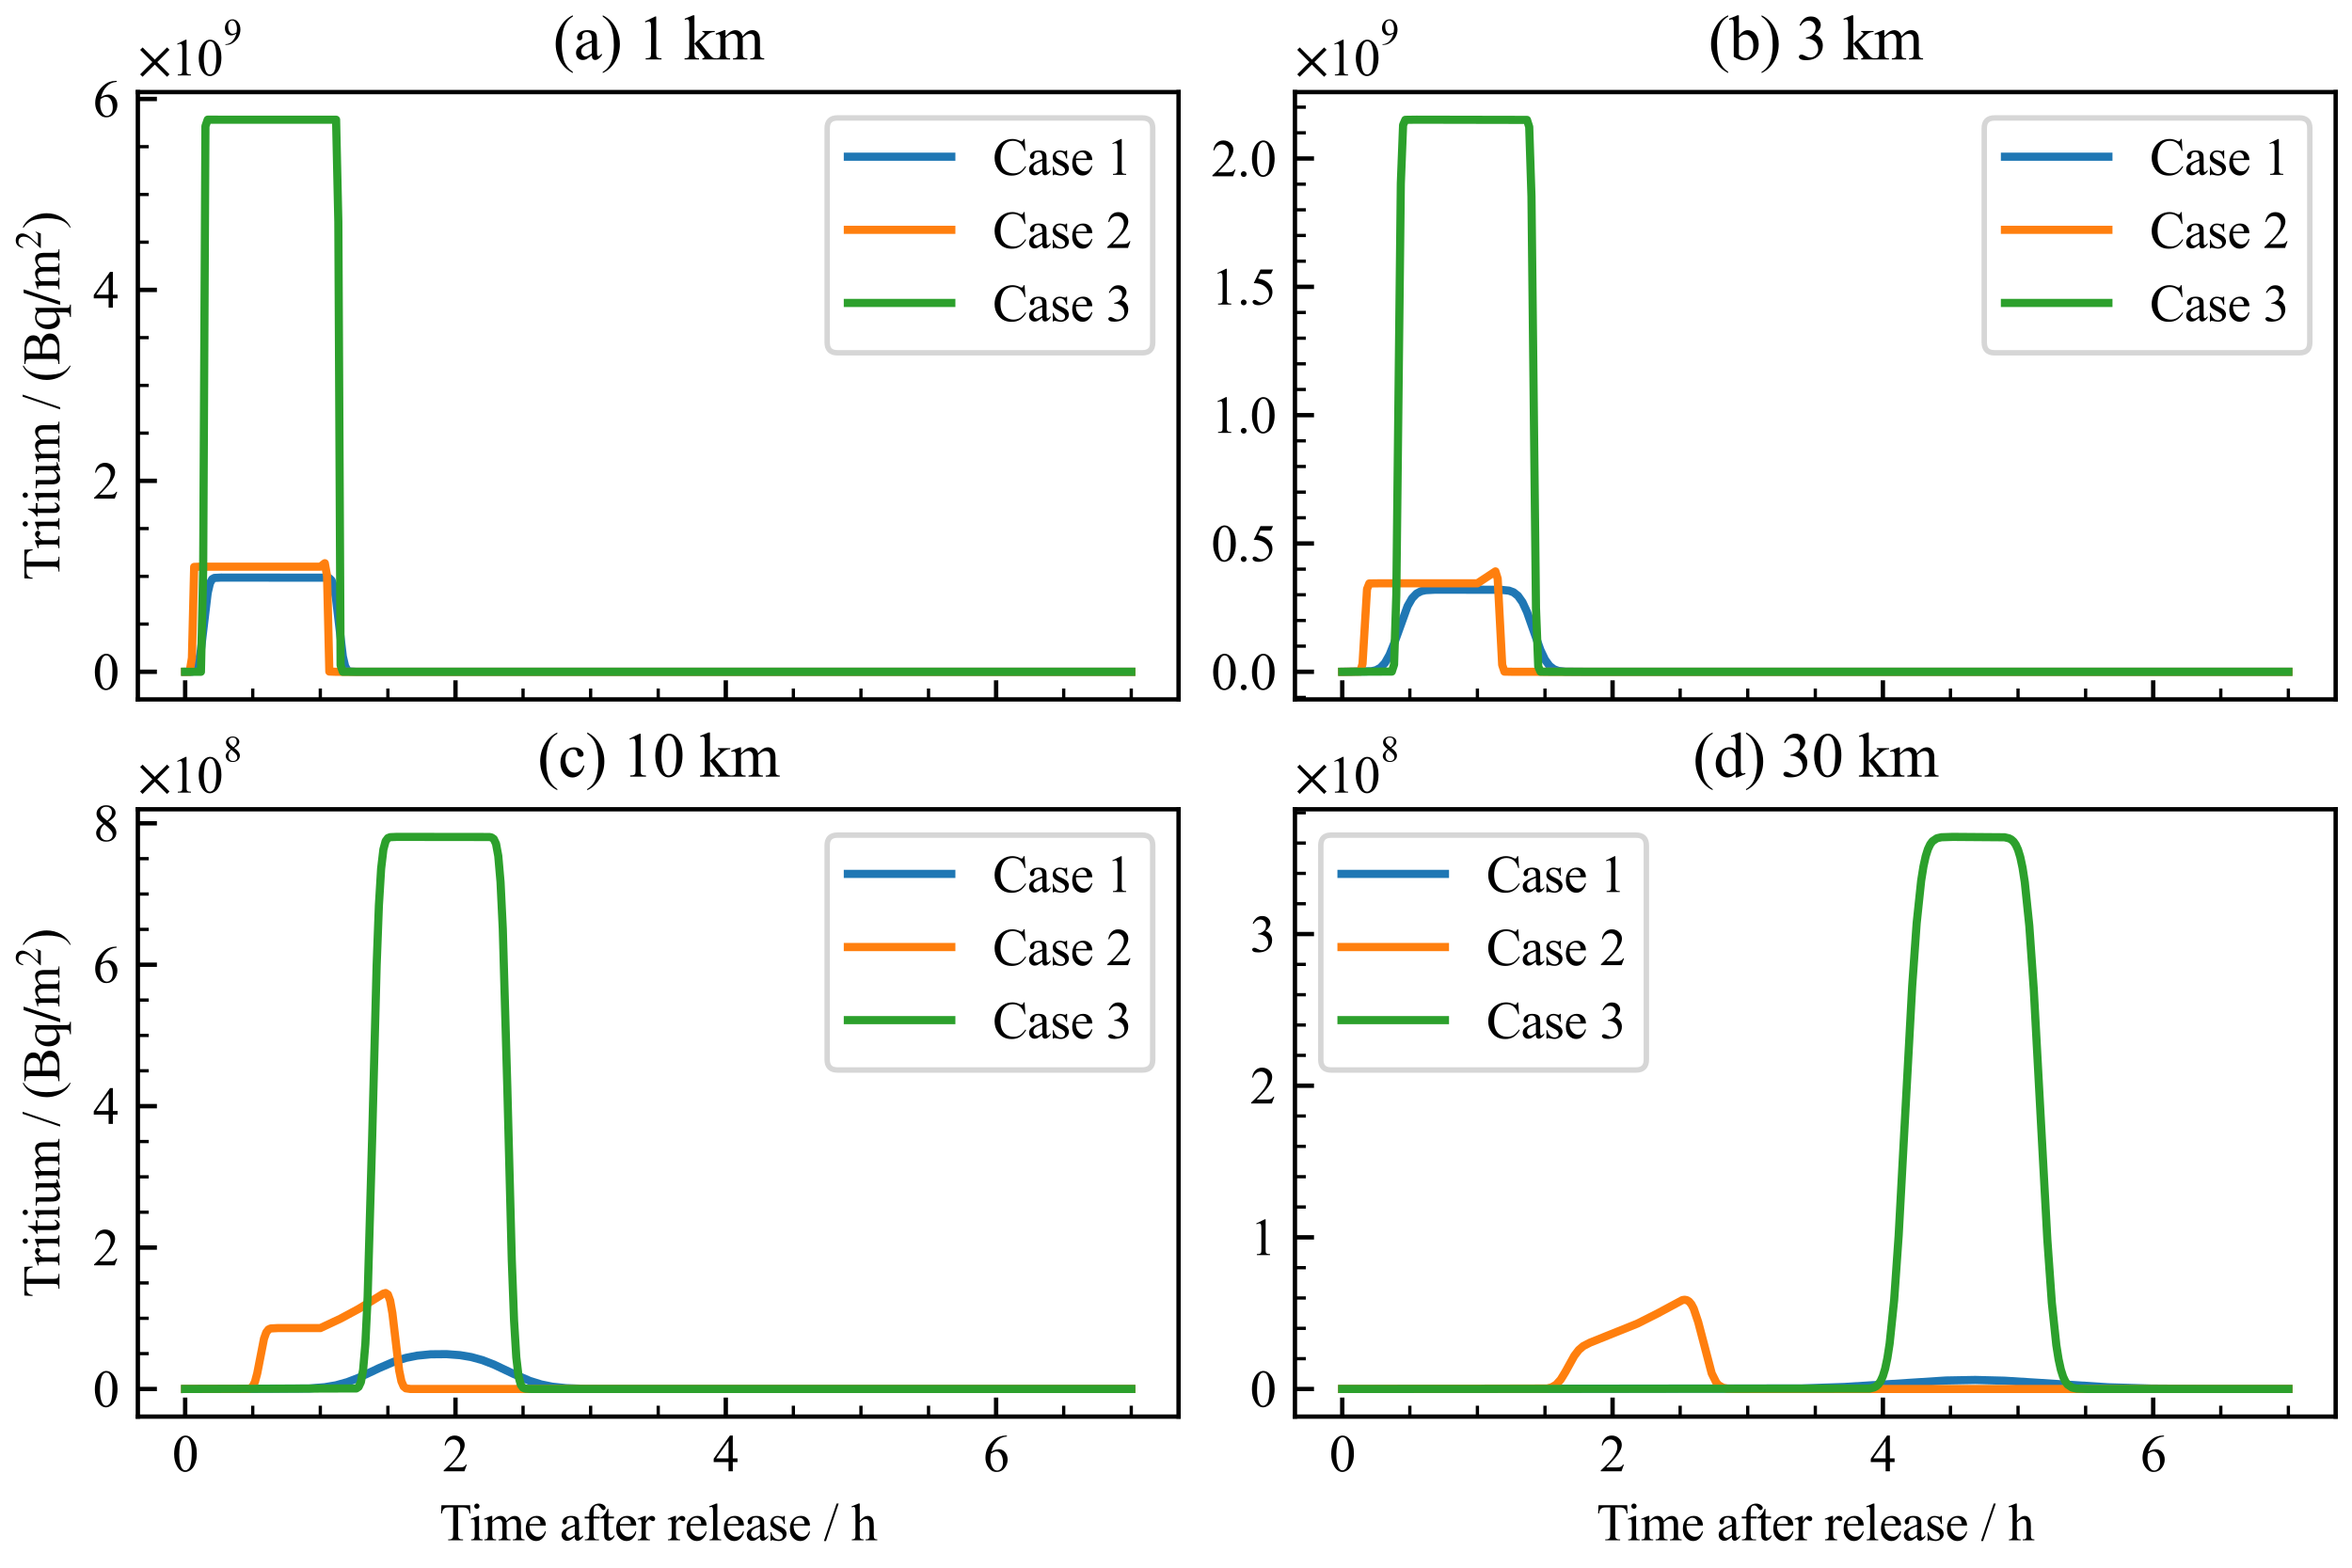 <?xml version="1.0" encoding="utf-8" standalone="no"?>
<!DOCTYPE svg PUBLIC "-//W3C//DTD SVG 1.1//EN"
  "http://www.w3.org/Graphics/SVG/1.1/DTD/svg11.dtd">
<svg xmlns:xlink="http://www.w3.org/1999/xlink" width="432pt" height="288pt" viewBox="0 0 432 288" xmlns="http://www.w3.org/2000/svg" version="1.1">
 <defs>
  <style type="text/css">*{stroke-linejoin: round; stroke-linecap: butt}</style>
 </defs>
 <g id="figure_1">
  <g id="patch_1">
   <path d="M 0 288 
L 432 288 
L 432 0 
L 0 0 
z
" style="fill: #ffffff"/>
  </g>
  <g id="axes_1">
   <g id="patch_2">
    <path d="M 25.32 128.486 
L 216.472 128.486 
L 216.472 16.916 
L 25.32 16.916 
z
" style="fill: #ffffff"/>
   </g>
   <g id="matplotlib.axis_1">
    <g id="xtick_1">
     <g id="line2d_1">
      <defs>
       <path id="mf48586f380" d="M 0 0 
L 0 -3.5 
" style="stroke: #000000; stroke-width: 0.8"/>
      </defs>
      <g>
       <use xlink:href="#mf48586f380" x="34.009" y="128.486" style="stroke: #000000; stroke-width: 0.8"/>
      </g>
     </g>
    </g>
    <g id="xtick_2">
     <g id="line2d_2">
      <g>
       <use xlink:href="#mf48586f380" x="83.659" y="128.486" style="stroke: #000000; stroke-width: 0.8"/>
      </g>
     </g>
    </g>
    <g id="xtick_3">
     <g id="line2d_3">
      <g>
       <use xlink:href="#mf48586f380" x="133.309" y="128.486" style="stroke: #000000; stroke-width: 0.8"/>
      </g>
     </g>
    </g>
    <g id="xtick_4">
     <g id="line2d_4">
      <g>
       <use xlink:href="#mf48586f380" x="182.959" y="128.486" style="stroke: #000000; stroke-width: 0.8"/>
      </g>
     </g>
    </g>
    <g id="xtick_5">
     <g id="line2d_5">
      <defs>
       <path id="mff4b2651a0" d="M 0 0 
L 0 -2 
" style="stroke: #000000; stroke-width: 0.6"/>
      </defs>
      <g>
       <use xlink:href="#mff4b2651a0" x="46.421" y="128.486" style="stroke: #000000; stroke-width: 0.6"/>
      </g>
     </g>
    </g>
    <g id="xtick_6">
     <g id="line2d_6">
      <g>
       <use xlink:href="#mff4b2651a0" x="58.834" y="128.486" style="stroke: #000000; stroke-width: 0.6"/>
      </g>
     </g>
    </g>
    <g id="xtick_7">
     <g id="line2d_7">
      <g>
       <use xlink:href="#mff4b2651a0" x="71.246" y="128.486" style="stroke: #000000; stroke-width: 0.6"/>
      </g>
     </g>
    </g>
    <g id="xtick_8">
     <g id="line2d_8">
      <g>
       <use xlink:href="#mff4b2651a0" x="96.071" y="128.486" style="stroke: #000000; stroke-width: 0.6"/>
      </g>
     </g>
    </g>
    <g id="xtick_9">
     <g id="line2d_9">
      <g>
       <use xlink:href="#mff4b2651a0" x="108.484" y="128.486" style="stroke: #000000; stroke-width: 0.6"/>
      </g>
     </g>
    </g>
    <g id="xtick_10">
     <g id="line2d_10">
      <g>
       <use xlink:href="#mff4b2651a0" x="120.896" y="128.486" style="stroke: #000000; stroke-width: 0.6"/>
      </g>
     </g>
    </g>
    <g id="xtick_11">
     <g id="line2d_11">
      <g>
       <use xlink:href="#mff4b2651a0" x="145.721" y="128.486" style="stroke: #000000; stroke-width: 0.6"/>
      </g>
     </g>
    </g>
    <g id="xtick_12">
     <g id="line2d_12">
      <g>
       <use xlink:href="#mff4b2651a0" x="158.134" y="128.486" style="stroke: #000000; stroke-width: 0.6"/>
      </g>
     </g>
    </g>
    <g id="xtick_13">
     <g id="line2d_13">
      <g>
       <use xlink:href="#mff4b2651a0" x="170.546" y="128.486" style="stroke: #000000; stroke-width: 0.6"/>
      </g>
     </g>
    </g>
    <g id="xtick_14">
     <g id="line2d_14">
      <g>
       <use xlink:href="#mff4b2651a0" x="195.371" y="128.486" style="stroke: #000000; stroke-width: 0.6"/>
      </g>
     </g>
    </g>
    <g id="xtick_15">
     <g id="line2d_15">
      <g>
       <use xlink:href="#mff4b2651a0" x="207.784" y="128.486" style="stroke: #000000; stroke-width: 0.6"/>
      </g>
     </g>
    </g>
   </g>
   <g id="matplotlib.axis_2">
    <g id="ytick_1">
     <g id="line2d_16">
      <defs>
       <path id="mdd105032af" d="M 0 0 
L 3.5 0 
" style="stroke: #000000; stroke-width: 0.8"/>
      </defs>
      <g>
       <use xlink:href="#mdd105032af" x="25.32" y="123.415" style="stroke: #000000; stroke-width: 0.8"/>
      </g>
     </g>
     <g id="text_1">
      <!-- $\mathdefault{0}$ -->
      <g transform="translate(17.07 126.713) scale(0.095 -0.095)">
       <defs>
        <path id="TimesNewRomanPSMT-30" d="M 231 2094 
Q 231 2819 450 3342 
Q 669 3866 1031 4122 
Q 1313 4325 1613 4325 
Q 2100 4325 2488 3828 
Q 2972 3213 2972 2159 
Q 2972 1422 2759 906 
Q 2547 391 2217 158 
Q 1888 -75 1581 -75 
Q 975 -75 572 641 
Q 231 1244 231 2094 
z
M 844 2016 
Q 844 1141 1059 588 
Q 1238 122 1591 122 
Q 1759 122 1940 273 
Q 2122 425 2216 781 
Q 2359 1319 2359 2297 
Q 2359 3022 2209 3506 
Q 2097 3866 1919 4016 
Q 1791 4119 1609 4119 
Q 1397 4119 1231 3928 
Q 1006 3669 925 3112 
Q 844 2556 844 2016 
z
" transform="scale(0.016)"/>
       </defs>
       <use xlink:href="#TimesNewRomanPSMT-30" transform="translate(0 0.422)"/>
      </g>
     </g>
    </g>
    <g id="ytick_2">
     <g id="line2d_17">
      <g>
       <use xlink:href="#mdd105032af" x="25.32" y="88.337" style="stroke: #000000; stroke-width: 0.8"/>
      </g>
     </g>
     <g id="text_2">
      <!-- $\mathdefault{2}$ -->
      <g transform="translate(17.07 91.635) scale(0.095 -0.095)">
       <defs>
        <path id="TimesNewRomanPSMT-32" d="M 2934 816 
L 2638 0 
L 138 0 
L 138 116 
Q 1241 1122 1691 1759 
Q 2141 2397 2141 2925 
Q 2141 3328 1894 3587 
Q 1647 3847 1303 3847 
Q 991 3847 742 3664 
Q 494 3481 375 3128 
L 259 3128 
Q 338 3706 661 4015 
Q 984 4325 1469 4325 
Q 1984 4325 2329 3994 
Q 2675 3663 2675 3213 
Q 2675 2891 2525 2569 
Q 2294 2063 1775 1497 
Q 997 647 803 472 
L 1909 472 
Q 2247 472 2383 497 
Q 2519 522 2628 598 
Q 2738 675 2819 816 
L 2934 816 
z
" transform="scale(0.016)"/>
       </defs>
       <use xlink:href="#TimesNewRomanPSMT-32" transform="translate(0 0.422)"/>
      </g>
     </g>
    </g>
    <g id="ytick_3">
     <g id="line2d_18">
      <g>
       <use xlink:href="#mdd105032af" x="25.32" y="53.259" style="stroke: #000000; stroke-width: 0.8"/>
      </g>
     </g>
     <g id="text_3">
      <!-- $\mathdefault{4}$ -->
      <g transform="translate(17.07 56.557) scale(0.095 -0.095)">
       <defs>
        <path id="TimesNewRomanPSMT-34" d="M 2978 1563 
L 2978 1119 
L 2409 1119 
L 2409 0 
L 1894 0 
L 1894 1119 
L 100 1119 
L 100 1519 
L 2066 4325 
L 2409 4325 
L 2409 1563 
L 2978 1563 
z
M 1894 1563 
L 1894 3666 
L 406 1563 
L 1894 1563 
z
" transform="scale(0.016)"/>
       </defs>
       <use xlink:href="#TimesNewRomanPSMT-34" transform="translate(0 0.422)"/>
      </g>
     </g>
    </g>
    <g id="ytick_4">
     <g id="line2d_19">
      <g>
       <use xlink:href="#mdd105032af" x="25.32" y="18.181" style="stroke: #000000; stroke-width: 0.8"/>
      </g>
     </g>
     <g id="text_4">
      <!-- $\mathdefault{6}$ -->
      <g transform="translate(17.07 21.479) scale(0.095 -0.095)">
       <defs>
        <path id="TimesNewRomanPSMT-36" d="M 2869 4325 
L 2869 4209 
Q 2456 4169 2195 4045 
Q 1934 3922 1679 3669 
Q 1425 3416 1258 3105 
Q 1091 2794 978 2366 
Q 1428 2675 1881 2675 
Q 2316 2675 2634 2325 
Q 2953 1975 2953 1425 
Q 2953 894 2631 456 
Q 2244 -75 1606 -75 
Q 1172 -75 869 213 
Q 275 772 275 1663 
Q 275 2231 503 2743 
Q 731 3256 1154 3653 
Q 1578 4050 1965 4187 
Q 2353 4325 2688 4325 
L 2869 4325 
z
M 925 2138 
Q 869 1716 869 1456 
Q 869 1156 980 804 
Q 1091 453 1309 247 
Q 1469 100 1697 100 
Q 1969 100 2183 356 
Q 2397 613 2397 1088 
Q 2397 1622 2184 2012 
Q 1972 2403 1581 2403 
Q 1463 2403 1327 2353 
Q 1191 2303 925 2138 
z
" transform="scale(0.016)"/>
       </defs>
       <use xlink:href="#TimesNewRomanPSMT-36" transform="translate(0 0.422)"/>
      </g>
     </g>
    </g>
    <g id="ytick_5">
     <g id="line2d_20">
      <defs>
       <path id="md937f531ad" d="M 0 0 
L 2 0 
" style="stroke: #000000; stroke-width: 0.6"/>
      </defs>
      <g>
       <use xlink:href="#md937f531ad" x="25.32" y="114.645" style="stroke: #000000; stroke-width: 0.6"/>
      </g>
     </g>
    </g>
    <g id="ytick_6">
     <g id="line2d_21">
      <g>
       <use xlink:href="#md937f531ad" x="25.32" y="105.876" style="stroke: #000000; stroke-width: 0.6"/>
      </g>
     </g>
    </g>
    <g id="ytick_7">
     <g id="line2d_22">
      <g>
       <use xlink:href="#md937f531ad" x="25.32" y="97.106" style="stroke: #000000; stroke-width: 0.6"/>
      </g>
     </g>
    </g>
    <g id="ytick_8">
     <g id="line2d_23">
      <g>
       <use xlink:href="#md937f531ad" x="25.32" y="79.567" style="stroke: #000000; stroke-width: 0.6"/>
      </g>
     </g>
    </g>
    <g id="ytick_9">
     <g id="line2d_24">
      <g>
       <use xlink:href="#md937f531ad" x="25.32" y="70.798" style="stroke: #000000; stroke-width: 0.6"/>
      </g>
     </g>
    </g>
    <g id="ytick_10">
     <g id="line2d_25">
      <g>
       <use xlink:href="#md937f531ad" x="25.32" y="62.028" style="stroke: #000000; stroke-width: 0.6"/>
      </g>
     </g>
    </g>
    <g id="ytick_11">
     <g id="line2d_26">
      <g>
       <use xlink:href="#md937f531ad" x="25.32" y="44.489" style="stroke: #000000; stroke-width: 0.6"/>
      </g>
     </g>
    </g>
    <g id="ytick_12">
     <g id="line2d_27">
      <g>
       <use xlink:href="#md937f531ad" x="25.32" y="35.72" style="stroke: #000000; stroke-width: 0.6"/>
      </g>
     </g>
    </g>
    <g id="ytick_13">
     <g id="line2d_28">
      <g>
       <use xlink:href="#md937f531ad" x="25.32" y="26.95" style="stroke: #000000; stroke-width: 0.6"/>
      </g>
     </g>
    </g>
    <g id="text_5">
     <!-- Tritium / ($\rm{Bq/m^{2}}$) -->
     <g transform="translate(10.98 106.616) rotate(-90) scale(0.095 -0.095)">
      <defs>
       <path id="TimesNewRomanPSMT-54" d="M 3703 4238 
L 3750 3244 
L 3631 3244 
Q 3597 3506 3538 3619 
Q 3441 3800 3280 3886 
Q 3119 3972 2856 3972 
L 2259 3972 
L 2259 734 
Q 2259 344 2344 247 
Q 2463 116 2709 116 
L 2856 116 
L 2856 0 
L 1059 0 
L 1059 116 
L 1209 116 
Q 1478 116 1591 278 
Q 1659 378 1659 734 
L 1659 3972 
L 1150 3972 
Q 853 3972 728 3928 
Q 566 3869 450 3700 
Q 334 3531 313 3244 
L 194 3244 
L 244 4238 
L 3703 4238 
z
" transform="scale(0.016)"/>
       <path id="TimesNewRomanPSMT-72" d="M 1038 2947 
L 1038 2303 
Q 1397 2947 1775 2947 
Q 1947 2947 2059 2842 
Q 2172 2738 2172 2600 
Q 2172 2478 2090 2393 
Q 2009 2309 1897 2309 
Q 1788 2309 1652 2417 
Q 1516 2525 1450 2525 
Q 1394 2525 1328 2463 
Q 1188 2334 1038 2041 
L 1038 669 
Q 1038 431 1097 309 
Q 1138 225 1241 169 
Q 1344 113 1538 113 
L 1538 0 
L 72 0 
L 72 113 
Q 291 113 397 181 
Q 475 231 506 341 
Q 522 394 522 644 
L 522 1753 
Q 522 2253 501 2348 
Q 481 2444 426 2487 
Q 372 2531 291 2531 
Q 194 2531 72 2484 
L 41 2597 
L 906 2947 
L 1038 2947 
z
" transform="scale(0.016)"/>
       <path id="TimesNewRomanPSMT-69" d="M 928 4444 
Q 1059 4444 1151 4351 
Q 1244 4259 1244 4128 
Q 1244 3997 1151 3903 
Q 1059 3809 928 3809 
Q 797 3809 703 3903 
Q 609 3997 609 4128 
Q 609 4259 701 4351 
Q 794 4444 928 4444 
z
M 1188 2947 
L 1188 647 
Q 1188 378 1227 289 
Q 1266 200 1342 156 
Q 1419 113 1622 113 
L 1622 0 
L 231 0 
L 231 113 
Q 441 113 512 153 
Q 584 194 626 287 
Q 669 381 669 647 
L 669 1750 
Q 669 2216 641 2353 
Q 619 2453 572 2492 
Q 525 2531 444 2531 
Q 356 2531 231 2484 
L 188 2597 
L 1050 2947 
L 1188 2947 
z
" transform="scale(0.016)"/>
       <path id="TimesNewRomanPSMT-74" d="M 1031 3803 
L 1031 2863 
L 1700 2863 
L 1700 2644 
L 1031 2644 
L 1031 788 
Q 1031 509 1111 412 
Q 1191 316 1316 316 
Q 1419 316 1516 380 
Q 1613 444 1666 569 
L 1788 569 
Q 1678 263 1478 108 
Q 1278 -47 1066 -47 
Q 922 -47 784 33 
Q 647 113 581 261 
Q 516 409 516 719 
L 516 2644 
L 63 2644 
L 63 2747 
Q 234 2816 414 2980 
Q 594 3144 734 3369 
Q 806 3488 934 3803 
L 1031 3803 
z
" transform="scale(0.016)"/>
       <path id="TimesNewRomanPSMT-75" d="M 2709 2863 
L 2709 1128 
Q 2709 631 2732 520 
Q 2756 409 2807 365 
Q 2859 322 2928 322 
Q 3025 322 3147 375 
L 3191 266 
L 2334 -88 
L 2194 -88 
L 2194 519 
Q 1825 119 1631 15 
Q 1438 -88 1222 -88 
Q 981 -88 804 51 
Q 628 191 559 409 
Q 491 628 491 1028 
L 491 2306 
Q 491 2509 447 2587 
Q 403 2666 317 2708 
Q 231 2750 6 2747 
L 6 2863 
L 1009 2863 
L 1009 947 
Q 1009 547 1148 422 
Q 1288 297 1484 297 
Q 1619 297 1789 381 
Q 1959 466 2194 703 
L 2194 2325 
Q 2194 2569 2105 2655 
Q 2016 2741 1734 2747 
L 1734 2863 
L 2709 2863 
z
" transform="scale(0.016)"/>
       <path id="TimesNewRomanPSMT-6d" d="M 1050 2338 
Q 1363 2650 1419 2697 
Q 1559 2816 1721 2881 
Q 1884 2947 2044 2947 
Q 2313 2947 2506 2790 
Q 2700 2634 2766 2338 
Q 3088 2713 3309 2830 
Q 3531 2947 3766 2947 
Q 3994 2947 4170 2830 
Q 4347 2713 4450 2447 
Q 4519 2266 4519 1878 
L 4519 647 
Q 4519 378 4559 278 
Q 4591 209 4675 161 
Q 4759 113 4950 113 
L 4950 0 
L 3538 0 
L 3538 113 
L 3597 113 
Q 3781 113 3884 184 
Q 3956 234 3988 344 
Q 4000 397 4000 647 
L 4000 1878 
Q 4000 2228 3916 2372 
Q 3794 2572 3525 2572 
Q 3359 2572 3192 2489 
Q 3025 2406 2788 2181 
L 2781 2147 
L 2788 2013 
L 2788 647 
Q 2788 353 2820 281 
Q 2853 209 2943 161 
Q 3034 113 3253 113 
L 3253 0 
L 1806 0 
L 1806 113 
Q 2044 113 2133 169 
Q 2222 225 2256 338 
Q 2272 391 2272 647 
L 2272 1878 
Q 2272 2228 2169 2381 
Q 2031 2581 1784 2581 
Q 1616 2581 1450 2491 
Q 1191 2353 1050 2181 
L 1050 647 
Q 1050 366 1089 281 
Q 1128 197 1204 155 
Q 1281 113 1516 113 
L 1516 0 
L 100 0 
L 100 113 
Q 297 113 375 155 
Q 453 197 493 289 
Q 534 381 534 647 
L 534 1741 
Q 534 2213 506 2350 
Q 484 2453 437 2492 
Q 391 2531 309 2531 
Q 222 2531 100 2484 
L 53 2597 
L 916 2947 
L 1050 2947 
L 1050 2338 
z
" transform="scale(0.016)"/>
       <path id="TimesNewRomanPSMT-20" transform="scale(0.016)"/>
       <path id="TimesNewRomanPSMT-2f" d="M 1794 4444 
L 259 -88 
L 9 -88 
L 1544 4444 
L 1794 4444 
z
" transform="scale(0.016)"/>
       <path id="TimesNewRomanPSMT-28" d="M 1988 -1253 
L 1988 -1369 
Q 1516 -1131 1200 -813 
Q 750 -359 506 256 
Q 263 872 263 1534 
Q 263 2503 741 3301 
Q 1219 4100 1988 4444 
L 1988 4313 
Q 1603 4100 1356 3731 
Q 1109 3363 987 2797 
Q 866 2231 866 1616 
Q 866 947 969 400 
Q 1050 -31 1165 -292 
Q 1281 -553 1476 -793 
Q 1672 -1034 1988 -1253 
z
" transform="scale(0.016)"/>
       <path id="STIXGeneral-Regular-42" d="M 2701 2234 
L 2701 2227 
Q 3181 2150 3482 1875 
Q 3795 1594 3795 1139 
Q 3795 608 3379 304 
Q 2963 0 2266 0 
L 109 0 
L 109 122 
Q 486 134 604 246 
Q 723 358 723 723 
L 723 3520 
Q 723 3891 614 3990 
Q 506 4090 109 4115 
L 109 4237 
L 1901 4237 
Q 2726 4237 3152 3958 
Q 3578 3680 3578 3168 
Q 3578 2733 3315 2502 
Q 3130 2342 2701 2234 
z
M 1376 2342 
L 1965 2342 
Q 2925 2342 2925 3136 
Q 2925 3546 2640 3773 
Q 2355 4000 1792 4000 
L 1530 4000 
Q 1376 4000 1376 3795 
L 1376 2342 
z
M 1376 2086 
L 1376 525 
Q 1376 365 1462 301 
Q 1549 237 1773 237 
Q 2208 237 2413 285 
Q 2618 333 2816 512 
Q 3059 723 3059 1146 
Q 3059 1632 2758 1830 
Q 2688 1882 2617 1917 
Q 2547 1952 2492 1974 
Q 2438 1997 2348 2016 
Q 2259 2035 2211 2044 
Q 2163 2054 2041 2060 
Q 1920 2067 1862 2070 
Q 1805 2074 1635 2080 
Q 1466 2086 1376 2086 
z
" transform="scale(0.016)"/>
       <path id="STIXGeneral-Regular-71" d="M 3123 -1389 
L 1613 -1389 
L 1613 -1280 
Q 1952 -1254 2067 -1158 
Q 2182 -1062 2182 -794 
L 2182 410 
Q 1747 -64 1178 -64 
Q 730 -64 442 320 
Q 154 704 154 1312 
Q 154 2003 560 2473 
Q 966 2944 1562 2944 
Q 1920 2944 2304 2720 
L 2650 2925 
L 2720 2925 
L 2720 -902 
Q 2720 -1107 2797 -1180 
Q 2874 -1254 3123 -1280 
L 3123 -1389 
z
M 2182 813 
L 2182 2131 
Q 2182 2758 1587 2758 
Q 1178 2758 941 2432 
Q 704 2106 704 1542 
Q 704 1210 803 925 
Q 902 640 1062 499 
Q 1254 326 1542 326 
Q 1882 326 2106 531 
Q 2182 602 2182 813 
z
" transform="scale(0.016)"/>
       <path id="STIXGeneral-Regular-2f" d="M 1837 4326 
L 378 -90 
L -58 -90 
L 1408 4326 
L 1837 4326 
z
" transform="scale(0.016)"/>
       <path id="STIXGeneral-Regular-6d" d="M 4960 0 
L 3565 0 
L 3565 96 
Q 3834 122 3907 208 
Q 3981 294 3981 576 
L 3981 1894 
Q 3981 2278 3869 2444 
Q 3757 2611 3488 2611 
Q 3264 2611 3107 2521 
Q 2950 2432 2803 2221 
L 2803 608 
Q 2803 301 2896 201 
Q 2989 102 3264 96 
L 3264 0 
L 1830 0 
L 1830 96 
Q 2112 115 2189 188 
Q 2266 262 2266 550 
L 2266 1901 
Q 2266 2611 1850 2611 
Q 1670 2611 1468 2531 
Q 1267 2451 1171 2336 
Q 1088 2240 1088 2227 
L 1088 448 
Q 1088 243 1177 176 
Q 1267 109 1523 96 
L 1523 0 
L 102 0 
L 102 96 
Q 371 102 460 195 
Q 550 288 550 563 
L 550 2150 
Q 550 2387 499 2480 
Q 448 2573 326 2573 
Q 230 2573 122 2547 
L 122 2656 
Q 557 2778 1011 2944 
L 1062 2925 
L 1062 2451 
L 1075 2451 
Q 1363 2752 1584 2848 
Q 1805 2944 2054 2944 
Q 2560 2944 2733 2406 
Q 3232 2944 3776 2944 
Q 4518 2944 4518 1792 
L 4518 493 
Q 4518 282 4582 202 
Q 4646 122 4794 109 
L 4960 96 
L 4960 0 
z
" transform="scale(0.016)"/>
       <path id="STIXGeneral-Regular-32" d="M 3034 877 
L 2688 0 
L 186 0 
L 186 77 
L 1325 1286 
Q 1773 1754 1965 2144 
Q 2157 2534 2157 2950 
Q 2157 3379 1920 3616 
Q 1683 3853 1267 3853 
Q 922 3853 720 3673 
Q 518 3494 326 3021 
L 192 3053 
Q 301 3648 630 3987 
Q 960 4326 1523 4326 
Q 2054 4326 2380 4006 
Q 2707 3686 2707 3200 
Q 2707 2477 1888 1613 
L 832 486 
L 2330 486 
Q 2541 486 2665 569 
Q 2790 653 2944 915 
L 3034 877 
z
" transform="scale(0.016)"/>
       <path id="TimesNewRomanPSMT-29" d="M 144 4313 
L 144 4444 
Q 619 4209 934 3891 
Q 1381 3434 1625 2820 
Q 1869 2206 1869 1541 
Q 1869 572 1392 -226 
Q 916 -1025 144 -1369 
L 144 -1253 
Q 528 -1038 776 -670 
Q 1025 -303 1145 264 
Q 1266 831 1266 1447 
Q 1266 2113 1163 2663 
Q 1084 3094 967 3353 
Q 850 3613 656 3853 
Q 463 4094 144 4313 
z
" transform="scale(0.016)"/>
      </defs>
      <use xlink:href="#TimesNewRomanPSMT-54" transform="translate(0 0.684)"/>
      <use xlink:href="#TimesNewRomanPSMT-72" transform="translate(61.084 0.684)"/>
      <use xlink:href="#TimesNewRomanPSMT-69" transform="translate(94.385 0.684)"/>
      <use xlink:href="#TimesNewRomanPSMT-74" transform="translate(122.168 0.684)"/>
      <use xlink:href="#TimesNewRomanPSMT-69" transform="translate(149.951 0.684)"/>
      <use xlink:href="#TimesNewRomanPSMT-75" transform="translate(177.734 0.684)"/>
      <use xlink:href="#TimesNewRomanPSMT-6d" transform="translate(227.734 0.684)"/>
      <use xlink:href="#TimesNewRomanPSMT-20" transform="translate(305.518 0.684)"/>
      <use xlink:href="#TimesNewRomanPSMT-2f" transform="translate(330.518 0.684)"/>
      <use xlink:href="#TimesNewRomanPSMT-20" transform="translate(358.301 0.684)"/>
      <use xlink:href="#TimesNewRomanPSMT-28" transform="translate(383.301 0.684)"/>
      <use xlink:href="#STIXGeneral-Regular-42" transform="translate(416.602 0.684)"/>
      <use xlink:href="#STIXGeneral-Regular-71" transform="translate(483.302 0.684)"/>
      <use xlink:href="#STIXGeneral-Regular-2f" transform="translate(533.302 0.684)"/>
      <use xlink:href="#STIXGeneral-Regular-6d" transform="translate(561.102 0.684)"/>
      <use xlink:href="#STIXGeneral-Regular-32" transform="translate(640.477 36.684) scale(0.7)"/>
      <use xlink:href="#TimesNewRomanPSMT-29" transform="translate(679.977 0.684)"/>
     </g>
    </g>
    <g id="text_6">
     <!-- $\times\mathdefault{10^{9}}\mathdefault{}$ -->
     <g transform="translate(25.32 13.916) scale(0.095 -0.095)">
      <defs>
       <path id="STIXGeneral-Regular-d7" d="M 3821 141 
L 3526 -160 
L 2048 1312 
L 570 -160 
L 275 134 
L 1747 1613 
L 275 3091 
L 576 3386 
L 2048 1914 
L 3526 3386 
L 3821 3098 
L 2349 1613 
L 3821 141 
z
" transform="scale(0.016)"/>
       <path id="TimesNewRomanPSMT-31" d="M 750 3822 
L 1781 4325 
L 1884 4325 
L 1884 747 
Q 1884 391 1914 303 
Q 1944 216 2037 169 
Q 2131 122 2419 116 
L 2419 0 
L 825 0 
L 825 116 
Q 1125 122 1212 167 
Q 1300 213 1334 289 
Q 1369 366 1369 747 
L 1369 3034 
Q 1369 3497 1338 3628 
Q 1316 3728 1258 3775 
Q 1200 3822 1119 3822 
Q 1003 3822 797 3725 
L 750 3822 
z
" transform="scale(0.016)"/>
       <path id="TimesNewRomanPSMT-39" d="M 338 -88 
L 338 28 
Q 744 34 1094 217 
Q 1444 400 1770 856 
Q 2097 1313 2225 1859 
Q 1734 1544 1338 1544 
Q 891 1544 572 1889 
Q 253 2234 253 2806 
Q 253 3363 572 3797 
Q 956 4325 1575 4325 
Q 2097 4325 2469 3894 
Q 2925 3359 2925 2575 
Q 2925 1869 2578 1258 
Q 2231 647 1613 244 
Q 1109 -88 516 -88 
L 338 -88 
z
M 2275 2091 
Q 2331 2497 2331 2741 
Q 2331 3044 2228 3395 
Q 2125 3747 1936 3934 
Q 1747 4122 1506 4122 
Q 1228 4122 1018 3872 
Q 809 3622 809 3128 
Q 809 2469 1088 2097 
Q 1291 1828 1588 1828 
Q 1731 1828 1928 1897 
Q 2125 1966 2275 2091 
z
" transform="scale(0.016)"/>
      </defs>
      <use xlink:href="#STIXGeneral-Regular-d7" transform="translate(0 0.583)"/>
      <use xlink:href="#TimesNewRomanPSMT-31" transform="translate(64 0.583)"/>
      <use xlink:href="#TimesNewRomanPSMT-30" transform="translate(114 0.583)"/>
      <use xlink:href="#TimesNewRomanPSMT-39" transform="translate(165.503 60.695) scale(0.7)"/>
     </g>
    </g>
   </g>
   <g id="line2d_29">
    <path d="M 34.009 123.415 
L 35.25 123.393 
L 35.664 123.291 
L 36.078 122.893 
L 36.491 121.758 
L 36.905 119.41 
L 38.146 108.927 
L 38.56 107.145 
L 38.974 106.395 
L 39.388 106.166 
L 40.629 106.106 
L 60.075 106.127 
L 60.489 106.229 
L 60.903 106.628 
L 61.316 107.762 
L 61.73 110.111 
L 62.971 120.593 
L 63.385 122.375 
L 63.799 123.125 
L 64.213 123.355 
L 65.454 123.415 
L 207.784 123.415 
L 207.784 123.415 
" clip-path="url(#p200199ed5e)" style="fill: none; stroke: #1f77b4; stroke-width: 1.5; stroke-linecap: square"/>
   </g>
   <g id="line2d_30">
    <path d="M 34.009 123.415 
L 34.836 123.415 
L 35.25 120.868 
L 35.664 104.147 
L 36.905 104.103 
L 58.834 104.103 
L 59.661 103.47 
L 60.075 105.819 
L 60.489 123.368 
L 61.73 123.415 
L 207.784 123.415 
L 207.784 123.415 
" clip-path="url(#p200199ed5e)" style="fill: none; stroke: #ff7f0e; stroke-width: 1.5; stroke-linecap: square"/>
   </g>
   <g id="line2d_31">
    <path d="M 34.009 123.415 
L 36.905 123.412 
L 37.319 104.616 
L 37.733 23.182 
L 38.146 21.987 
L 61.73 21.99 
L 62.144 40.786 
L 62.558 122.22 
L 62.971 123.415 
L 207.784 123.415 
L 207.784 123.415 
" clip-path="url(#p200199ed5e)" style="fill: none; stroke: #2ca02c; stroke-width: 1.5; stroke-linecap: square"/>
   </g>
   <g id="patch_3">
    <path d="M 25.32 128.486 
L 25.32 16.916 
" style="fill: none; stroke: #000000; stroke-width: 0.8; stroke-linejoin: miter; stroke-linecap: square"/>
   </g>
   <g id="patch_4">
    <path d="M 216.472 128.486 
L 216.472 16.916 
" style="fill: none; stroke: #000000; stroke-width: 0.8; stroke-linejoin: miter; stroke-linecap: square"/>
   </g>
   <g id="patch_5">
    <path d="M 25.32 128.486 
L 216.472 128.486 
" style="fill: none; stroke: #000000; stroke-width: 0.8; stroke-linejoin: miter; stroke-linecap: square"/>
   </g>
   <g id="patch_6">
    <path d="M 25.32 16.916 
L 216.472 16.916 
" style="fill: none; stroke: #000000; stroke-width: 0.8; stroke-linejoin: miter; stroke-linecap: square"/>
   </g>
   <g id="text_7">
    <!-- (a) 1 km -->
    <g transform="translate(101.587 10.916) scale(0.114 -0.114)">
     <defs>
      <path id="TimesNewRomanPSMT-61" d="M 1822 413 
Q 1381 72 1269 19 
Q 1100 -59 909 -59 
Q 613 -59 420 144 
Q 228 347 228 678 
Q 228 888 322 1041 
Q 450 1253 767 1440 
Q 1084 1628 1822 1897 
L 1822 2009 
Q 1822 2438 1686 2597 
Q 1550 2756 1291 2756 
Q 1094 2756 978 2650 
Q 859 2544 859 2406 
L 866 2225 
Q 866 2081 792 2003 
Q 719 1925 600 1925 
Q 484 1925 411 2006 
Q 338 2088 338 2228 
Q 338 2497 613 2722 
Q 888 2947 1384 2947 
Q 1766 2947 2009 2819 
Q 2194 2722 2281 2516 
Q 2338 2381 2338 1966 
L 2338 994 
Q 2338 584 2353 492 
Q 2369 400 2405 369 
Q 2441 338 2488 338 
Q 2538 338 2575 359 
Q 2641 400 2828 588 
L 2828 413 
Q 2478 -56 2159 -56 
Q 2006 -56 1915 50 
Q 1825 156 1822 413 
z
M 1822 616 
L 1822 1706 
Q 1350 1519 1213 1441 
Q 966 1303 859 1153 
Q 753 1003 753 825 
Q 753 600 887 451 
Q 1022 303 1197 303 
Q 1434 303 1822 616 
z
" transform="scale(0.016)"/>
      <path id="TimesNewRomanPSMT-6b" d="M 1047 4444 
L 1047 1597 
L 1775 2259 
Q 2006 2472 2044 2528 
Q 2069 2566 2069 2603 
Q 2069 2666 2017 2711 
Q 1966 2756 1847 2763 
L 1847 2863 
L 3091 2863 
L 3091 2763 
Q 2834 2756 2664 2684 
Q 2494 2613 2291 2428 
L 1556 1750 
L 2291 822 
Q 2597 438 2703 334 
Q 2853 188 2966 144 
Q 3044 113 3238 113 
L 3238 0 
L 1847 0 
L 1847 113 
Q 1966 116 2008 148 
Q 2050 181 2050 241 
Q 2050 313 1925 472 
L 1047 1594 
L 1047 644 
Q 1047 366 1086 278 
Q 1125 191 1197 153 
Q 1269 116 1509 113 
L 1509 0 
L 53 0 
L 53 113 
Q 272 113 381 166 
Q 447 200 481 272 
Q 528 375 528 628 
L 528 3234 
Q 528 3731 506 3842 
Q 484 3953 434 3995 
Q 384 4038 303 4038 
Q 238 4038 106 3984 
L 53 4094 
L 903 4444 
L 1047 4444 
z
" transform="scale(0.016)"/>
     </defs>
     <use xlink:href="#TimesNewRomanPSMT-28"/>
     <use xlink:href="#TimesNewRomanPSMT-61" x="33.301"/>
     <use xlink:href="#TimesNewRomanPSMT-29" x="77.686"/>
     <use xlink:href="#TimesNewRomanPSMT-20" x="110.986"/>
     <use xlink:href="#TimesNewRomanPSMT-31" x="135.986"/>
     <use xlink:href="#TimesNewRomanPSMT-20" x="185.986"/>
     <use xlink:href="#TimesNewRomanPSMT-6b" x="210.986"/>
     <use xlink:href="#TimesNewRomanPSMT-6d" x="260.986"/>
    </g>
   </g>
   <g id="legend_1">
    <g id="patch_7">
     <path d="M 153.829 64.812 
L 209.822 64.812 
Q 211.722 64.812 211.722 62.912 
L 211.722 23.566 
Q 211.722 21.666 209.822 21.666 
L 153.829 21.666 
Q 151.929 21.666 151.929 23.566 
L 151.929 62.912 
Q 151.929 64.812 153.829 64.812 
z
" style="fill: #ffffff; opacity: 0.8; stroke: #cccccc; stroke-linejoin: miter"/>
    </g>
    <g id="line2d_32">
     <path d="M 155.729 28.791 
L 165.229 28.791 
L 174.729 28.791 
" style="fill: none; stroke: #1f77b4; stroke-width: 1.5; stroke-linecap: square"/>
    </g>
    <g id="text_8">
     <!-- Case 1 -->
     <g transform="translate(182.329 32.116) scale(0.095 -0.095)">
      <defs>
       <path id="TimesNewRomanPSMT-43" d="M 3853 4334 
L 3950 2894 
L 3853 2894 
Q 3659 3541 3300 3825 
Q 2941 4109 2438 4109 
Q 2016 4109 1675 3895 
Q 1334 3681 1139 3212 
Q 944 2744 944 2047 
Q 944 1472 1128 1050 
Q 1313 628 1683 403 
Q 2053 178 2528 178 
Q 2941 178 3256 354 
Q 3572 531 3950 1056 
L 4047 994 
Q 3728 428 3303 165 
Q 2878 -97 2294 -97 
Q 1241 -97 663 684 
Q 231 1266 231 2053 
Q 231 2688 515 3219 
Q 800 3750 1298 4042 
Q 1797 4334 2388 4334 
Q 2847 4334 3294 4109 
Q 3425 4041 3481 4041 
Q 3566 4041 3628 4100 
Q 3709 4184 3744 4334 
L 3853 4334 
z
" transform="scale(0.016)"/>
       <path id="TimesNewRomanPSMT-73" d="M 2050 2947 
L 2050 1972 
L 1947 1972 
Q 1828 2431 1642 2597 
Q 1456 2763 1169 2763 
Q 950 2763 815 2647 
Q 681 2531 681 2391 
Q 681 2216 781 2091 
Q 878 1963 1175 1819 
L 1631 1597 
Q 2266 1288 2266 781 
Q 2266 391 1970 151 
Q 1675 -88 1309 -88 
Q 1047 -88 709 6 
Q 606 38 541 38 
Q 469 38 428 -44 
L 325 -44 
L 325 978 
L 428 978 
Q 516 541 762 319 
Q 1009 97 1316 97 
Q 1531 97 1667 223 
Q 1803 350 1803 528 
Q 1803 744 1651 891 
Q 1500 1038 1047 1263 
Q 594 1488 453 1669 
Q 313 1847 313 2119 
Q 313 2472 555 2709 
Q 797 2947 1181 2947 
Q 1350 2947 1591 2875 
Q 1750 2828 1803 2828 
Q 1853 2828 1881 2850 
Q 1909 2872 1947 2947 
L 2050 2947 
z
" transform="scale(0.016)"/>
       <path id="TimesNewRomanPSMT-65" d="M 681 1784 
Q 678 1147 991 784 
Q 1303 422 1725 422 
Q 2006 422 2214 576 
Q 2422 731 2563 1106 
L 2659 1044 
Q 2594 616 2278 264 
Q 1963 -88 1488 -88 
Q 972 -88 605 314 
Q 238 716 238 1394 
Q 238 2128 614 2539 
Q 991 2950 1559 2950 
Q 2041 2950 2350 2633 
Q 2659 2316 2659 1784 
L 681 1784 
z
M 681 1966 
L 2006 1966 
Q 1991 2241 1941 2353 
Q 1863 2528 1708 2628 
Q 1553 2728 1384 2728 
Q 1125 2728 920 2526 
Q 716 2325 681 1966 
z
" transform="scale(0.016)"/>
      </defs>
      <use xlink:href="#TimesNewRomanPSMT-43"/>
      <use xlink:href="#TimesNewRomanPSMT-61" x="66.699"/>
      <use xlink:href="#TimesNewRomanPSMT-73" x="111.084"/>
      <use xlink:href="#TimesNewRomanPSMT-65" x="150"/>
      <use xlink:href="#TimesNewRomanPSMT-20" x="194.385"/>
      <use xlink:href="#TimesNewRomanPSMT-31" x="219.385"/>
     </g>
    </g>
    <g id="line2d_33">
     <path d="M 155.729 42.223 
L 165.229 42.223 
L 174.729 42.223 
" style="fill: none; stroke: #ff7f0e; stroke-width: 1.5; stroke-linecap: square"/>
    </g>
    <g id="text_9">
     <!-- Case 2 -->
     <g transform="translate(182.329 45.548) scale(0.095 -0.095)">
      <use xlink:href="#TimesNewRomanPSMT-43"/>
      <use xlink:href="#TimesNewRomanPSMT-61" x="66.699"/>
      <use xlink:href="#TimesNewRomanPSMT-73" x="111.084"/>
      <use xlink:href="#TimesNewRomanPSMT-65" x="150"/>
      <use xlink:href="#TimesNewRomanPSMT-20" x="194.385"/>
      <use xlink:href="#TimesNewRomanPSMT-32" x="219.385"/>
     </g>
    </g>
    <g id="line2d_34">
     <path d="M 155.729 55.655 
L 165.229 55.655 
L 174.729 55.655 
" style="fill: none; stroke: #2ca02c; stroke-width: 1.5; stroke-linecap: square"/>
    </g>
    <g id="text_10">
     <!-- Case 3 -->
     <g transform="translate(182.329 58.98) scale(0.095 -0.095)">
      <defs>
       <path id="TimesNewRomanPSMT-33" d="M 325 3431 
Q 506 3859 782 4092 
Q 1059 4325 1472 4325 
Q 1981 4325 2253 3994 
Q 2459 3747 2459 3466 
Q 2459 3003 1878 2509 
Q 2269 2356 2469 2072 
Q 2669 1788 2669 1403 
Q 2669 853 2319 450 
Q 1863 -75 997 -75 
Q 569 -75 414 31 
Q 259 138 259 259 
Q 259 350 332 419 
Q 406 488 509 488 
Q 588 488 669 463 
Q 722 447 909 348 
Q 1097 250 1169 231 
Q 1284 197 1416 197 
Q 1734 197 1970 444 
Q 2206 691 2206 1028 
Q 2206 1275 2097 1509 
Q 2016 1684 1919 1775 
Q 1784 1900 1550 2001 
Q 1316 2103 1072 2103 
L 972 2103 
L 972 2197 
Q 1219 2228 1467 2375 
Q 1716 2522 1828 2728 
Q 1941 2934 1941 3181 
Q 1941 3503 1739 3701 
Q 1538 3900 1238 3900 
Q 753 3900 428 3381 
L 325 3431 
z
" transform="scale(0.016)"/>
      </defs>
      <use xlink:href="#TimesNewRomanPSMT-43"/>
      <use xlink:href="#TimesNewRomanPSMT-61" x="66.699"/>
      <use xlink:href="#TimesNewRomanPSMT-73" x="111.084"/>
      <use xlink:href="#TimesNewRomanPSMT-65" x="150"/>
      <use xlink:href="#TimesNewRomanPSMT-20" x="194.385"/>
      <use xlink:href="#TimesNewRomanPSMT-33" x="219.385"/>
     </g>
    </g>
   </g>
  </g>
  <g id="axes_2">
   <g id="patch_8">
    <path d="M 237.848 128.486 
L 429 128.486 
L 429 16.916 
L 237.848 16.916 
z
" style="fill: #ffffff"/>
   </g>
   <g id="matplotlib.axis_3">
    <g id="xtick_16">
     <g id="line2d_35">
      <g>
       <use xlink:href="#mf48586f380" x="246.536" y="128.486" style="stroke: #000000; stroke-width: 0.8"/>
      </g>
     </g>
    </g>
    <g id="xtick_17">
     <g id="line2d_36">
      <g>
       <use xlink:href="#mf48586f380" x="296.186" y="128.486" style="stroke: #000000; stroke-width: 0.8"/>
      </g>
     </g>
    </g>
    <g id="xtick_18">
     <g id="line2d_37">
      <g>
       <use xlink:href="#mf48586f380" x="345.836" y="128.486" style="stroke: #000000; stroke-width: 0.8"/>
      </g>
     </g>
    </g>
    <g id="xtick_19">
     <g id="line2d_38">
      <g>
       <use xlink:href="#mf48586f380" x="395.486" y="128.486" style="stroke: #000000; stroke-width: 0.8"/>
      </g>
     </g>
    </g>
    <g id="xtick_20">
     <g id="line2d_39">
      <g>
       <use xlink:href="#mff4b2651a0" x="258.949" y="128.486" style="stroke: #000000; stroke-width: 0.6"/>
      </g>
     </g>
    </g>
    <g id="xtick_21">
     <g id="line2d_40">
      <g>
       <use xlink:href="#mff4b2651a0" x="271.361" y="128.486" style="stroke: #000000; stroke-width: 0.6"/>
      </g>
     </g>
    </g>
    <g id="xtick_22">
     <g id="line2d_41">
      <g>
       <use xlink:href="#mff4b2651a0" x="283.774" y="128.486" style="stroke: #000000; stroke-width: 0.6"/>
      </g>
     </g>
    </g>
    <g id="xtick_23">
     <g id="line2d_42">
      <g>
       <use xlink:href="#mff4b2651a0" x="308.599" y="128.486" style="stroke: #000000; stroke-width: 0.6"/>
      </g>
     </g>
    </g>
    <g id="xtick_24">
     <g id="line2d_43">
      <g>
       <use xlink:href="#mff4b2651a0" x="321.011" y="128.486" style="stroke: #000000; stroke-width: 0.6"/>
      </g>
     </g>
    </g>
    <g id="xtick_25">
     <g id="line2d_44">
      <g>
       <use xlink:href="#mff4b2651a0" x="333.424" y="128.486" style="stroke: #000000; stroke-width: 0.6"/>
      </g>
     </g>
    </g>
    <g id="xtick_26">
     <g id="line2d_45">
      <g>
       <use xlink:href="#mff4b2651a0" x="358.249" y="128.486" style="stroke: #000000; stroke-width: 0.6"/>
      </g>
     </g>
    </g>
    <g id="xtick_27">
     <g id="line2d_46">
      <g>
       <use xlink:href="#mff4b2651a0" x="370.661" y="128.486" style="stroke: #000000; stroke-width: 0.6"/>
      </g>
     </g>
    </g>
    <g id="xtick_28">
     <g id="line2d_47">
      <g>
       <use xlink:href="#mff4b2651a0" x="383.074" y="128.486" style="stroke: #000000; stroke-width: 0.6"/>
      </g>
     </g>
    </g>
    <g id="xtick_29">
     <g id="line2d_48">
      <g>
       <use xlink:href="#mff4b2651a0" x="407.899" y="128.486" style="stroke: #000000; stroke-width: 0.6"/>
      </g>
     </g>
    </g>
    <g id="xtick_30">
     <g id="line2d_49">
      <g>
       <use xlink:href="#mff4b2651a0" x="420.311" y="128.486" style="stroke: #000000; stroke-width: 0.6"/>
      </g>
     </g>
    </g>
   </g>
   <g id="matplotlib.axis_4">
    <g id="ytick_14">
     <g id="line2d_50">
      <g>
       <use xlink:href="#mdd105032af" x="237.848" y="123.415" style="stroke: #000000; stroke-width: 0.8"/>
      </g>
     </g>
     <g id="text_11">
      <!-- $\mathdefault{0.0}$ -->
      <g transform="translate(222.473 126.713) scale(0.095 -0.095)">
       <defs>
        <path id="TimesNewRomanPSMT-2e" d="M 800 606 
Q 947 606 1047 504 
Q 1147 403 1147 259 
Q 1147 116 1045 14 
Q 944 -88 800 -88 
Q 656 -88 554 14 
Q 453 116 453 259 
Q 453 406 554 506 
Q 656 606 800 606 
z
" transform="scale(0.016)"/>
       </defs>
       <use xlink:href="#TimesNewRomanPSMT-30" transform="translate(0 0.422)"/>
       <use xlink:href="#TimesNewRomanPSMT-2e" transform="translate(50 0.422)"/>
       <use xlink:href="#TimesNewRomanPSMT-30" transform="translate(75 0.422)"/>
      </g>
     </g>
    </g>
    <g id="ytick_15">
     <g id="line2d_51">
      <g>
       <use xlink:href="#mdd105032af" x="237.848" y="99.841" style="stroke: #000000; stroke-width: 0.8"/>
      </g>
     </g>
     <g id="text_12">
      <!-- $\mathdefault{0.5}$ -->
      <g transform="translate(222.473 103.139) scale(0.095 -0.095)">
       <defs>
        <path id="TimesNewRomanPSMT-35" d="M 2778 4238 
L 2534 3706 
L 1259 3706 
L 981 3138 
Q 1809 3016 2294 2522 
Q 2709 2097 2709 1522 
Q 2709 1188 2573 903 
Q 2438 619 2231 419 
Q 2025 219 1772 97 
Q 1413 -75 1034 -75 
Q 653 -75 479 54 
Q 306 184 306 341 
Q 306 428 378 495 
Q 450 563 559 563 
Q 641 563 702 538 
Q 763 513 909 409 
Q 1144 247 1384 247 
Q 1750 247 2026 523 
Q 2303 800 2303 1197 
Q 2303 1581 2056 1914 
Q 1809 2247 1375 2428 
Q 1034 2569 447 2591 
L 1259 4238 
L 2778 4238 
z
" transform="scale(0.016)"/>
       </defs>
       <use xlink:href="#TimesNewRomanPSMT-30" transform="translate(0 0.422)"/>
       <use xlink:href="#TimesNewRomanPSMT-2e" transform="translate(50 0.422)"/>
       <use xlink:href="#TimesNewRomanPSMT-35" transform="translate(75 0.422)"/>
      </g>
     </g>
    </g>
    <g id="ytick_16">
     <g id="line2d_52">
      <g>
       <use xlink:href="#mdd105032af" x="237.848" y="76.267" style="stroke: #000000; stroke-width: 0.8"/>
      </g>
     </g>
     <g id="text_13">
      <!-- $\mathdefault{1.0}$ -->
      <g transform="translate(222.473 79.565) scale(0.095 -0.095)">
       <use xlink:href="#TimesNewRomanPSMT-31" transform="translate(0 0.422)"/>
       <use xlink:href="#TimesNewRomanPSMT-2e" transform="translate(50 0.422)"/>
       <use xlink:href="#TimesNewRomanPSMT-30" transform="translate(75 0.422)"/>
      </g>
     </g>
    </g>
    <g id="ytick_17">
     <g id="line2d_53">
      <g>
       <use xlink:href="#mdd105032af" x="237.848" y="52.693" style="stroke: #000000; stroke-width: 0.8"/>
      </g>
     </g>
     <g id="text_14">
      <!-- $\mathdefault{1.5}$ -->
      <g transform="translate(222.473 55.991) scale(0.095 -0.095)">
       <use xlink:href="#TimesNewRomanPSMT-31" transform="translate(0 0.422)"/>
       <use xlink:href="#TimesNewRomanPSMT-2e" transform="translate(50 0.422)"/>
       <use xlink:href="#TimesNewRomanPSMT-35" transform="translate(75 0.422)"/>
      </g>
     </g>
    </g>
    <g id="ytick_18">
     <g id="line2d_54">
      <g>
       <use xlink:href="#mdd105032af" x="237.848" y="29.119" style="stroke: #000000; stroke-width: 0.8"/>
      </g>
     </g>
     <g id="text_15">
      <!-- $\mathdefault{2.0}$ -->
      <g transform="translate(222.473 32.417) scale(0.095 -0.095)">
       <use xlink:href="#TimesNewRomanPSMT-32" transform="translate(0 0.422)"/>
       <use xlink:href="#TimesNewRomanPSMT-2e" transform="translate(50 0.422)"/>
       <use xlink:href="#TimesNewRomanPSMT-30" transform="translate(75 0.422)"/>
      </g>
     </g>
    </g>
    <g id="ytick_19">
     <g id="line2d_55">
      <g>
       <use xlink:href="#md937f531ad" x="237.848" y="128.13" style="stroke: #000000; stroke-width: 0.6"/>
      </g>
     </g>
    </g>
    <g id="ytick_20">
     <g id="line2d_56">
      <g>
       <use xlink:href="#md937f531ad" x="237.848" y="118.7" style="stroke: #000000; stroke-width: 0.6"/>
      </g>
     </g>
    </g>
    <g id="ytick_21">
     <g id="line2d_57">
      <g>
       <use xlink:href="#md937f531ad" x="237.848" y="113.985" style="stroke: #000000; stroke-width: 0.6"/>
      </g>
     </g>
    </g>
    <g id="ytick_22">
     <g id="line2d_58">
      <g>
       <use xlink:href="#md937f531ad" x="237.848" y="109.27" style="stroke: #000000; stroke-width: 0.6"/>
      </g>
     </g>
    </g>
    <g id="ytick_23">
     <g id="line2d_59">
      <g>
       <use xlink:href="#md937f531ad" x="237.848" y="104.556" style="stroke: #000000; stroke-width: 0.6"/>
      </g>
     </g>
    </g>
    <g id="ytick_24">
     <g id="line2d_60">
      <g>
       <use xlink:href="#md937f531ad" x="237.848" y="95.126" style="stroke: #000000; stroke-width: 0.6"/>
      </g>
     </g>
    </g>
    <g id="ytick_25">
     <g id="line2d_61">
      <g>
       <use xlink:href="#md937f531ad" x="237.848" y="90.411" style="stroke: #000000; stroke-width: 0.6"/>
      </g>
     </g>
    </g>
    <g id="ytick_26">
     <g id="line2d_62">
      <g>
       <use xlink:href="#md937f531ad" x="237.848" y="85.696" style="stroke: #000000; stroke-width: 0.6"/>
      </g>
     </g>
    </g>
    <g id="ytick_27">
     <g id="line2d_63">
      <g>
       <use xlink:href="#md937f531ad" x="237.848" y="80.982" style="stroke: #000000; stroke-width: 0.6"/>
      </g>
     </g>
    </g>
    <g id="ytick_28">
     <g id="line2d_64">
      <g>
       <use xlink:href="#md937f531ad" x="237.848" y="71.552" style="stroke: #000000; stroke-width: 0.6"/>
      </g>
     </g>
    </g>
    <g id="ytick_29">
     <g id="line2d_65">
      <g>
       <use xlink:href="#md937f531ad" x="237.848" y="66.837" style="stroke: #000000; stroke-width: 0.6"/>
      </g>
     </g>
    </g>
    <g id="ytick_30">
     <g id="line2d_66">
      <g>
       <use xlink:href="#md937f531ad" x="237.848" y="62.122" style="stroke: #000000; stroke-width: 0.6"/>
      </g>
     </g>
    </g>
    <g id="ytick_31">
     <g id="line2d_67">
      <g>
       <use xlink:href="#md937f531ad" x="237.848" y="57.408" style="stroke: #000000; stroke-width: 0.6"/>
      </g>
     </g>
    </g>
    <g id="ytick_32">
     <g id="line2d_68">
      <g>
       <use xlink:href="#md937f531ad" x="237.848" y="47.978" style="stroke: #000000; stroke-width: 0.6"/>
      </g>
     </g>
    </g>
    <g id="ytick_33">
     <g id="line2d_69">
      <g>
       <use xlink:href="#md937f531ad" x="237.848" y="43.263" style="stroke: #000000; stroke-width: 0.6"/>
      </g>
     </g>
    </g>
    <g id="ytick_34">
     <g id="line2d_70">
      <g>
       <use xlink:href="#md937f531ad" x="237.848" y="38.548" style="stroke: #000000; stroke-width: 0.6"/>
      </g>
     </g>
    </g>
    <g id="ytick_35">
     <g id="line2d_71">
      <g>
       <use xlink:href="#md937f531ad" x="237.848" y="33.834" style="stroke: #000000; stroke-width: 0.6"/>
      </g>
     </g>
    </g>
    <g id="ytick_36">
     <g id="line2d_72">
      <g>
       <use xlink:href="#md937f531ad" x="237.848" y="24.404" style="stroke: #000000; stroke-width: 0.6"/>
      </g>
     </g>
    </g>
    <g id="ytick_37">
     <g id="line2d_73">
      <g>
       <use xlink:href="#md937f531ad" x="237.848" y="19.689" style="stroke: #000000; stroke-width: 0.6"/>
      </g>
     </g>
    </g>
    <g id="text_16">
     <!-- $\times\mathdefault{10^{9}}\mathdefault{}$ -->
     <g transform="translate(237.848 13.916) scale(0.095 -0.095)">
      <use xlink:href="#STIXGeneral-Regular-d7" transform="translate(0 0.583)"/>
      <use xlink:href="#TimesNewRomanPSMT-31" transform="translate(64 0.583)"/>
      <use xlink:href="#TimesNewRomanPSMT-30" transform="translate(114 0.583)"/>
      <use xlink:href="#TimesNewRomanPSMT-39" transform="translate(165.503 60.695) scale(0.7)"/>
     </g>
    </g>
   </g>
   <g id="line2d_74">
    <path d="M 246.536 123.415 
L 251.915 123.315 
L 252.743 123.12 
L 253.57 122.665 
L 254.398 121.775 
L 255.225 120.3 
L 256.053 118.24 
L 258.535 111.354 
L 259.363 109.91 
L 260.19 109.046 
L 261.018 108.609 
L 261.845 108.422 
L 263.5 108.335 
L 275.499 108.343 
L 277.154 108.503 
L 277.981 108.807 
L 278.809 109.457 
L 279.636 110.627 
L 280.464 112.408 
L 281.705 115.934 
L 282.946 119.438 
L 283.774 121.188 
L 284.601 122.329 
L 285.429 122.957 
L 286.256 123.249 
L 287.498 123.388 
L 291.635 123.415 
L 420.311 123.415 
L 420.311 123.415 
" clip-path="url(#p56b2974bcc)" style="fill: none; stroke: #1f77b4; stroke-width: 1.5; stroke-linecap: square"/>
   </g>
   <g id="line2d_75">
    <path d="M 246.536 123.415 
L 249.846 123.369 
L 250.26 121.96 
L 251.088 108.225 
L 251.501 107.185 
L 253.57 107.158 
L 271.361 107.158 
L 274.671 104.972 
L 275.085 106.302 
L 275.913 122.141 
L 276.326 123.382 
L 277.981 123.415 
L 420.311 123.415 
L 420.311 123.415 
" clip-path="url(#p56b2974bcc)" style="fill: none; stroke: #ff7f0e; stroke-width: 1.5; stroke-linecap: square"/>
   </g>
   <g id="line2d_76">
    <path d="M 246.536 123.415 
L 255.639 123.376 
L 256.053 122.091 
L 256.466 109.292 
L 257.294 33.701 
L 257.708 22.969 
L 258.121 22.013 
L 260.19 21.987 
L 280.464 22.026 
L 280.878 23.312 
L 281.291 36.11 
L 282.119 111.701 
L 282.533 122.433 
L 282.946 123.389 
L 285.015 123.415 
L 420.311 123.415 
L 420.311 123.415 
" clip-path="url(#p56b2974bcc)" style="fill: none; stroke: #2ca02c; stroke-width: 1.5; stroke-linecap: square"/>
   </g>
   <g id="patch_9">
    <path d="M 237.848 128.486 
L 237.848 16.916 
" style="fill: none; stroke: #000000; stroke-width: 0.8; stroke-linejoin: miter; stroke-linecap: square"/>
   </g>
   <g id="patch_10">
    <path d="M 429 128.486 
L 429 16.916 
" style="fill: none; stroke: #000000; stroke-width: 0.8; stroke-linejoin: miter; stroke-linecap: square"/>
   </g>
   <g id="patch_11">
    <path d="M 237.848 128.486 
L 429 128.486 
" style="fill: none; stroke: #000000; stroke-width: 0.8; stroke-linejoin: miter; stroke-linecap: square"/>
   </g>
   <g id="patch_12">
    <path d="M 237.848 16.916 
L 429 16.916 
" style="fill: none; stroke: #000000; stroke-width: 0.8; stroke-linejoin: miter; stroke-linecap: square"/>
   </g>
   <g id="text_17">
    <!-- (b) 3 km -->
    <g transform="translate(313.794 10.916) scale(0.114 -0.114)">
     <defs>
      <path id="TimesNewRomanPSMT-62" d="M 984 2369 
Q 1400 2947 1881 2947 
Q 2322 2947 2650 2570 
Q 2978 2194 2978 1541 
Q 2978 778 2472 313 
Q 2038 -88 1503 -88 
Q 1253 -88 995 3 
Q 738 94 469 275 
L 469 3241 
Q 469 3728 445 3840 
Q 422 3953 372 3993 
Q 322 4034 247 4034 
Q 159 4034 28 3984 
L -16 4094 
L 844 4444 
L 984 4444 
L 984 2369 
z
M 984 2169 
L 984 456 
Q 1144 300 1314 220 
Q 1484 141 1663 141 
Q 1947 141 2192 453 
Q 2438 766 2438 1363 
Q 2438 1913 2192 2208 
Q 1947 2503 1634 2503 
Q 1469 2503 1303 2419 
Q 1178 2356 984 2169 
z
" transform="scale(0.016)"/>
     </defs>
     <use xlink:href="#TimesNewRomanPSMT-28"/>
     <use xlink:href="#TimesNewRomanPSMT-62" x="33.301"/>
     <use xlink:href="#TimesNewRomanPSMT-29" x="83.301"/>
     <use xlink:href="#TimesNewRomanPSMT-20" x="116.602"/>
     <use xlink:href="#TimesNewRomanPSMT-33" x="141.602"/>
     <use xlink:href="#TimesNewRomanPSMT-20" x="191.602"/>
     <use xlink:href="#TimesNewRomanPSMT-6b" x="216.602"/>
     <use xlink:href="#TimesNewRomanPSMT-6d" x="266.602"/>
    </g>
   </g>
   <g id="legend_2">
    <g id="patch_13">
     <path d="M 366.356 64.812 
L 422.35 64.812 
Q 424.25 64.812 424.25 62.912 
L 424.25 23.566 
Q 424.25 21.666 422.35 21.666 
L 366.356 21.666 
Q 364.456 21.666 364.456 23.566 
L 364.456 62.912 
Q 364.456 64.812 366.356 64.812 
z
" style="fill: #ffffff; opacity: 0.8; stroke: #cccccc; stroke-linejoin: miter"/>
    </g>
    <g id="line2d_77">
     <path d="M 368.256 28.791 
L 377.756 28.791 
L 387.256 28.791 
" style="fill: none; stroke: #1f77b4; stroke-width: 1.5; stroke-linecap: square"/>
    </g>
    <g id="text_18">
     <!-- Case 1 -->
     <g transform="translate(394.856 32.116) scale(0.095 -0.095)">
      <use xlink:href="#TimesNewRomanPSMT-43"/>
      <use xlink:href="#TimesNewRomanPSMT-61" x="66.699"/>
      <use xlink:href="#TimesNewRomanPSMT-73" x="111.084"/>
      <use xlink:href="#TimesNewRomanPSMT-65" x="150"/>
      <use xlink:href="#TimesNewRomanPSMT-20" x="194.385"/>
      <use xlink:href="#TimesNewRomanPSMT-31" x="219.385"/>
     </g>
    </g>
    <g id="line2d_78">
     <path d="M 368.256 42.223 
L 377.756 42.223 
L 387.256 42.223 
" style="fill: none; stroke: #ff7f0e; stroke-width: 1.5; stroke-linecap: square"/>
    </g>
    <g id="text_19">
     <!-- Case 2 -->
     <g transform="translate(394.856 45.548) scale(0.095 -0.095)">
      <use xlink:href="#TimesNewRomanPSMT-43"/>
      <use xlink:href="#TimesNewRomanPSMT-61" x="66.699"/>
      <use xlink:href="#TimesNewRomanPSMT-73" x="111.084"/>
      <use xlink:href="#TimesNewRomanPSMT-65" x="150"/>
      <use xlink:href="#TimesNewRomanPSMT-20" x="194.385"/>
      <use xlink:href="#TimesNewRomanPSMT-32" x="219.385"/>
     </g>
    </g>
    <g id="line2d_79">
     <path d="M 368.256 55.655 
L 377.756 55.655 
L 387.256 55.655 
" style="fill: none; stroke: #2ca02c; stroke-width: 1.5; stroke-linecap: square"/>
    </g>
    <g id="text_20">
     <!-- Case 3 -->
     <g transform="translate(394.856 58.98) scale(0.095 -0.095)">
      <use xlink:href="#TimesNewRomanPSMT-43"/>
      <use xlink:href="#TimesNewRomanPSMT-61" x="66.699"/>
      <use xlink:href="#TimesNewRomanPSMT-73" x="111.084"/>
      <use xlink:href="#TimesNewRomanPSMT-65" x="150"/>
      <use xlink:href="#TimesNewRomanPSMT-20" x="194.385"/>
      <use xlink:href="#TimesNewRomanPSMT-33" x="219.385"/>
     </g>
    </g>
   </g>
  </g>
  <g id="axes_3">
   <g id="patch_14">
    <path d="M 25.32 260.242 
L 216.472 260.242 
L 216.472 148.672 
L 25.32 148.672 
z
" style="fill: #ffffff"/>
   </g>
   <g id="matplotlib.axis_5">
    <g id="xtick_31">
     <g id="line2d_80">
      <g>
       <use xlink:href="#mf48586f380" x="34.009" y="260.242" style="stroke: #000000; stroke-width: 0.8"/>
      </g>
     </g>
     <g id="text_21">
      <!-- $\mathdefault{0}$ -->
      <g transform="translate(31.634 270.339) scale(0.095 -0.095)">
       <use xlink:href="#TimesNewRomanPSMT-30" transform="translate(0 0.422)"/>
      </g>
     </g>
    </g>
    <g id="xtick_32">
     <g id="line2d_81">
      <g>
       <use xlink:href="#mf48586f380" x="83.659" y="260.242" style="stroke: #000000; stroke-width: 0.8"/>
      </g>
     </g>
     <g id="text_22">
      <!-- $\mathdefault{2}$ -->
      <g transform="translate(81.284 270.339) scale(0.095 -0.095)">
       <use xlink:href="#TimesNewRomanPSMT-32" transform="translate(0 0.422)"/>
      </g>
     </g>
    </g>
    <g id="xtick_33">
     <g id="line2d_82">
      <g>
       <use xlink:href="#mf48586f380" x="133.309" y="260.242" style="stroke: #000000; stroke-width: 0.8"/>
      </g>
     </g>
     <g id="text_23">
      <!-- $\mathdefault{4}$ -->
      <g transform="translate(130.934 270.339) scale(0.095 -0.095)">
       <use xlink:href="#TimesNewRomanPSMT-34" transform="translate(0 0.422)"/>
      </g>
     </g>
    </g>
    <g id="xtick_34">
     <g id="line2d_83">
      <g>
       <use xlink:href="#mf48586f380" x="182.959" y="260.242" style="stroke: #000000; stroke-width: 0.8"/>
      </g>
     </g>
     <g id="text_24">
      <!-- $\mathdefault{6}$ -->
      <g transform="translate(180.584 270.339) scale(0.095 -0.095)">
       <use xlink:href="#TimesNewRomanPSMT-36" transform="translate(0 0.422)"/>
      </g>
     </g>
    </g>
    <g id="xtick_35">
     <g id="line2d_84">
      <g>
       <use xlink:href="#mff4b2651a0" x="46.421" y="260.242" style="stroke: #000000; stroke-width: 0.6"/>
      </g>
     </g>
    </g>
    <g id="xtick_36">
     <g id="line2d_85">
      <g>
       <use xlink:href="#mff4b2651a0" x="58.834" y="260.242" style="stroke: #000000; stroke-width: 0.6"/>
      </g>
     </g>
    </g>
    <g id="xtick_37">
     <g id="line2d_86">
      <g>
       <use xlink:href="#mff4b2651a0" x="71.246" y="260.242" style="stroke: #000000; stroke-width: 0.6"/>
      </g>
     </g>
    </g>
    <g id="xtick_38">
     <g id="line2d_87">
      <g>
       <use xlink:href="#mff4b2651a0" x="96.071" y="260.242" style="stroke: #000000; stroke-width: 0.6"/>
      </g>
     </g>
    </g>
    <g id="xtick_39">
     <g id="line2d_88">
      <g>
       <use xlink:href="#mff4b2651a0" x="108.484" y="260.242" style="stroke: #000000; stroke-width: 0.6"/>
      </g>
     </g>
    </g>
    <g id="xtick_40">
     <g id="line2d_89">
      <g>
       <use xlink:href="#mff4b2651a0" x="120.896" y="260.242" style="stroke: #000000; stroke-width: 0.6"/>
      </g>
     </g>
    </g>
    <g id="xtick_41">
     <g id="line2d_90">
      <g>
       <use xlink:href="#mff4b2651a0" x="145.721" y="260.242" style="stroke: #000000; stroke-width: 0.6"/>
      </g>
     </g>
    </g>
    <g id="xtick_42">
     <g id="line2d_91">
      <g>
       <use xlink:href="#mff4b2651a0" x="158.134" y="260.242" style="stroke: #000000; stroke-width: 0.6"/>
      </g>
     </g>
    </g>
    <g id="xtick_43">
     <g id="line2d_92">
      <g>
       <use xlink:href="#mff4b2651a0" x="170.546" y="260.242" style="stroke: #000000; stroke-width: 0.6"/>
      </g>
     </g>
    </g>
    <g id="xtick_44">
     <g id="line2d_93">
      <g>
       <use xlink:href="#mff4b2651a0" x="195.371" y="260.242" style="stroke: #000000; stroke-width: 0.6"/>
      </g>
     </g>
    </g>
    <g id="xtick_45">
     <g id="line2d_94">
      <g>
       <use xlink:href="#mff4b2651a0" x="207.784" y="260.242" style="stroke: #000000; stroke-width: 0.6"/>
      </g>
     </g>
    </g>
    <g id="text_25">
     <!-- Time after release / h -->
     <g transform="translate(80.71 282.968) scale(0.095 -0.095)">
      <defs>
       <path id="TimesNewRomanPSMT-66" d="M 1319 2638 
L 1319 756 
Q 1319 356 1406 250 
Q 1522 113 1716 113 
L 1975 113 
L 1975 0 
L 266 0 
L 266 113 
L 394 113 
Q 519 113 622 175 
Q 725 238 764 344 
Q 803 450 803 756 
L 803 2638 
L 247 2638 
L 247 2863 
L 803 2863 
L 803 3050 
Q 803 3478 940 3775 
Q 1078 4072 1361 4255 
Q 1644 4438 1997 4438 
Q 2325 4438 2600 4225 
Q 2781 4084 2781 3909 
Q 2781 3816 2700 3733 
Q 2619 3650 2525 3650 
Q 2453 3650 2373 3701 
Q 2294 3753 2178 3923 
Q 2063 4094 1966 4153 
Q 1869 4213 1750 4213 
Q 1606 4213 1506 4136 
Q 1406 4059 1362 3898 
Q 1319 3738 1319 3069 
L 1319 2863 
L 2056 2863 
L 2056 2638 
L 1319 2638 
z
" transform="scale(0.016)"/>
       <path id="TimesNewRomanPSMT-6c" d="M 1184 4444 
L 1184 647 
Q 1184 378 1223 290 
Q 1263 203 1344 158 
Q 1425 113 1647 113 
L 1647 0 
L 244 0 
L 244 113 
Q 441 113 512 153 
Q 584 194 625 287 
Q 666 381 666 647 
L 666 3247 
Q 666 3731 644 3842 
Q 622 3953 573 3993 
Q 525 4034 450 4034 
Q 369 4034 244 3984 
L 191 4094 
L 1044 4444 
L 1184 4444 
z
" transform="scale(0.016)"/>
       <path id="TimesNewRomanPSMT-68" d="M 1041 4444 
L 1041 2350 
Q 1388 2731 1591 2839 
Q 1794 2947 1997 2947 
Q 2241 2947 2416 2812 
Q 2591 2678 2675 2391 
Q 2734 2191 2734 1659 
L 2734 647 
Q 2734 375 2778 275 
Q 2809 200 2884 156 
Q 2959 113 3159 113 
L 3159 0 
L 1753 0 
L 1753 113 
L 1819 113 
Q 2019 113 2097 173 
Q 2175 234 2206 353 
Q 2216 403 2216 647 
L 2216 1659 
Q 2216 2128 2167 2275 
Q 2119 2422 2012 2495 
Q 1906 2569 1756 2569 
Q 1603 2569 1437 2487 
Q 1272 2406 1041 2159 
L 1041 647 
Q 1041 353 1073 281 
Q 1106 209 1195 161 
Q 1284 113 1503 113 
L 1503 0 
L 84 0 
L 84 113 
Q 275 113 384 172 
Q 447 203 484 290 
Q 522 378 522 647 
L 522 3238 
Q 522 3728 498 3840 
Q 475 3953 426 3993 
Q 378 4034 297 4034 
Q 231 4034 84 3984 
L 41 4094 
L 897 4444 
L 1041 4444 
z
" transform="scale(0.016)"/>
      </defs>
      <use xlink:href="#TimesNewRomanPSMT-54"/>
      <use xlink:href="#TimesNewRomanPSMT-69" x="57.584"/>
      <use xlink:href="#TimesNewRomanPSMT-6d" x="85.367"/>
      <use xlink:href="#TimesNewRomanPSMT-65" x="163.15"/>
      <use xlink:href="#TimesNewRomanPSMT-20" x="207.535"/>
      <use xlink:href="#TimesNewRomanPSMT-61" x="232.535"/>
      <use xlink:href="#TimesNewRomanPSMT-66" x="276.92"/>
      <use xlink:href="#TimesNewRomanPSMT-74" x="310.221"/>
      <use xlink:href="#TimesNewRomanPSMT-65" x="338.004"/>
      <use xlink:href="#TimesNewRomanPSMT-72" x="382.389"/>
      <use xlink:href="#TimesNewRomanPSMT-20" x="415.689"/>
      <use xlink:href="#TimesNewRomanPSMT-72" x="440.689"/>
      <use xlink:href="#TimesNewRomanPSMT-65" x="473.99"/>
      <use xlink:href="#TimesNewRomanPSMT-6c" x="518.375"/>
      <use xlink:href="#TimesNewRomanPSMT-65" x="546.158"/>
      <use xlink:href="#TimesNewRomanPSMT-61" x="590.543"/>
      <use xlink:href="#TimesNewRomanPSMT-73" x="634.928"/>
      <use xlink:href="#TimesNewRomanPSMT-65" x="673.844"/>
      <use xlink:href="#TimesNewRomanPSMT-20" x="718.229"/>
      <use xlink:href="#TimesNewRomanPSMT-2f" x="743.229"/>
      <use xlink:href="#TimesNewRomanPSMT-20" x="771.012"/>
      <use xlink:href="#TimesNewRomanPSMT-68" x="796.012"/>
     </g>
    </g>
   </g>
   <g id="matplotlib.axis_6">
    <g id="ytick_38">
     <g id="line2d_95">
      <g>
       <use xlink:href="#mdd105032af" x="25.32" y="255.171" style="stroke: #000000; stroke-width: 0.8"/>
      </g>
     </g>
     <g id="text_26">
      <!-- $\mathdefault{0}$ -->
      <g transform="translate(17.07 258.469) scale(0.095 -0.095)">
       <use xlink:href="#TimesNewRomanPSMT-30" transform="translate(0 0.422)"/>
      </g>
     </g>
    </g>
    <g id="ytick_39">
     <g id="line2d_96">
      <g>
       <use xlink:href="#mdd105032af" x="25.32" y="229.191" style="stroke: #000000; stroke-width: 0.8"/>
      </g>
     </g>
     <g id="text_27">
      <!-- $\mathdefault{2}$ -->
      <g transform="translate(17.07 232.489) scale(0.095 -0.095)">
       <use xlink:href="#TimesNewRomanPSMT-32" transform="translate(0 0.422)"/>
      </g>
     </g>
    </g>
    <g id="ytick_40">
     <g id="line2d_97">
      <g>
       <use xlink:href="#mdd105032af" x="25.32" y="203.211" style="stroke: #000000; stroke-width: 0.8"/>
      </g>
     </g>
     <g id="text_28">
      <!-- $\mathdefault{4}$ -->
      <g transform="translate(17.07 206.51) scale(0.095 -0.095)">
       <use xlink:href="#TimesNewRomanPSMT-34" transform="translate(0 0.422)"/>
      </g>
     </g>
    </g>
    <g id="ytick_41">
     <g id="line2d_98">
      <g>
       <use xlink:href="#mdd105032af" x="25.32" y="177.232" style="stroke: #000000; stroke-width: 0.8"/>
      </g>
     </g>
     <g id="text_29">
      <!-- $\mathdefault{6}$ -->
      <g transform="translate(17.07 180.53) scale(0.095 -0.095)">
       <use xlink:href="#TimesNewRomanPSMT-36" transform="translate(0 0.422)"/>
      </g>
     </g>
    </g>
    <g id="ytick_42">
     <g id="line2d_99">
      <g>
       <use xlink:href="#mdd105032af" x="25.32" y="151.252" style="stroke: #000000; stroke-width: 0.8"/>
      </g>
     </g>
     <g id="text_30">
      <!-- $\mathdefault{8}$ -->
      <g transform="translate(17.07 154.55) scale(0.095 -0.095)">
       <defs>
        <path id="TimesNewRomanPSMT-38" d="M 1228 2134 
Q 725 2547 579 2797 
Q 434 3047 434 3316 
Q 434 3728 753 4026 
Q 1072 4325 1600 4325 
Q 2113 4325 2425 4047 
Q 2738 3769 2738 3413 
Q 2738 3175 2569 2928 
Q 2400 2681 1866 2347 
Q 2416 1922 2594 1678 
Q 2831 1359 2831 1006 
Q 2831 559 2490 242 
Q 2150 -75 1597 -75 
Q 994 -75 656 303 
Q 388 606 388 966 
Q 388 1247 577 1523 
Q 766 1800 1228 2134 
z
M 1719 2469 
Q 2094 2806 2194 3001 
Q 2294 3197 2294 3444 
Q 2294 3772 2109 3958 
Q 1925 4144 1606 4144 
Q 1288 4144 1088 3959 
Q 888 3775 888 3528 
Q 888 3366 970 3203 
Q 1053 3041 1206 2894 
L 1719 2469 
z
M 1375 2016 
Q 1116 1797 991 1539 
Q 866 1281 866 981 
Q 866 578 1086 336 
Q 1306 94 1647 94 
Q 1984 94 2187 284 
Q 2391 475 2391 747 
Q 2391 972 2272 1150 
Q 2050 1481 1375 2016 
z
" transform="scale(0.016)"/>
       </defs>
       <use xlink:href="#TimesNewRomanPSMT-38" transform="translate(0 0.422)"/>
      </g>
     </g>
    </g>
    <g id="ytick_43">
     <g id="line2d_100">
      <g>
       <use xlink:href="#md937f531ad" x="25.32" y="248.676" style="stroke: #000000; stroke-width: 0.6"/>
      </g>
     </g>
    </g>
    <g id="ytick_44">
     <g id="line2d_101">
      <g>
       <use xlink:href="#md937f531ad" x="25.32" y="242.181" style="stroke: #000000; stroke-width: 0.6"/>
      </g>
     </g>
    </g>
    <g id="ytick_45">
     <g id="line2d_102">
      <g>
       <use xlink:href="#md937f531ad" x="25.32" y="235.686" style="stroke: #000000; stroke-width: 0.6"/>
      </g>
     </g>
    </g>
    <g id="ytick_46">
     <g id="line2d_103">
      <g>
       <use xlink:href="#md937f531ad" x="25.32" y="222.696" style="stroke: #000000; stroke-width: 0.6"/>
      </g>
     </g>
    </g>
    <g id="ytick_47">
     <g id="line2d_104">
      <g>
       <use xlink:href="#md937f531ad" x="25.32" y="216.201" style="stroke: #000000; stroke-width: 0.6"/>
      </g>
     </g>
    </g>
    <g id="ytick_48">
     <g id="line2d_105">
      <g>
       <use xlink:href="#md937f531ad" x="25.32" y="209.706" style="stroke: #000000; stroke-width: 0.6"/>
      </g>
     </g>
    </g>
    <g id="ytick_49">
     <g id="line2d_106">
      <g>
       <use xlink:href="#md937f531ad" x="25.32" y="196.716" style="stroke: #000000; stroke-width: 0.6"/>
      </g>
     </g>
    </g>
    <g id="ytick_50">
     <g id="line2d_107">
      <g>
       <use xlink:href="#md937f531ad" x="25.32" y="190.221" style="stroke: #000000; stroke-width: 0.6"/>
      </g>
     </g>
    </g>
    <g id="ytick_51">
     <g id="line2d_108">
      <g>
       <use xlink:href="#md937f531ad" x="25.32" y="183.726" style="stroke: #000000; stroke-width: 0.6"/>
      </g>
     </g>
    </g>
    <g id="ytick_52">
     <g id="line2d_109">
      <g>
       <use xlink:href="#md937f531ad" x="25.32" y="170.737" style="stroke: #000000; stroke-width: 0.6"/>
      </g>
     </g>
    </g>
    <g id="ytick_53">
     <g id="line2d_110">
      <g>
       <use xlink:href="#md937f531ad" x="25.32" y="164.242" style="stroke: #000000; stroke-width: 0.6"/>
      </g>
     </g>
    </g>
    <g id="ytick_54">
     <g id="line2d_111">
      <g>
       <use xlink:href="#md937f531ad" x="25.32" y="157.747" style="stroke: #000000; stroke-width: 0.6"/>
      </g>
     </g>
    </g>
    <g id="text_31">
     <!-- Tritium / ($\rm{Bq/m^{2}}$) -->
     <g transform="translate(10.98 238.372) rotate(-90) scale(0.095 -0.095)">
      <use xlink:href="#TimesNewRomanPSMT-54" transform="translate(0 0.684)"/>
      <use xlink:href="#TimesNewRomanPSMT-72" transform="translate(61.084 0.684)"/>
      <use xlink:href="#TimesNewRomanPSMT-69" transform="translate(94.385 0.684)"/>
      <use xlink:href="#TimesNewRomanPSMT-74" transform="translate(122.168 0.684)"/>
      <use xlink:href="#TimesNewRomanPSMT-69" transform="translate(149.951 0.684)"/>
      <use xlink:href="#TimesNewRomanPSMT-75" transform="translate(177.734 0.684)"/>
      <use xlink:href="#TimesNewRomanPSMT-6d" transform="translate(227.734 0.684)"/>
      <use xlink:href="#TimesNewRomanPSMT-20" transform="translate(305.518 0.684)"/>
      <use xlink:href="#TimesNewRomanPSMT-2f" transform="translate(330.518 0.684)"/>
      <use xlink:href="#TimesNewRomanPSMT-20" transform="translate(358.301 0.684)"/>
      <use xlink:href="#TimesNewRomanPSMT-28" transform="translate(383.301 0.684)"/>
      <use xlink:href="#STIXGeneral-Regular-42" transform="translate(416.602 0.684)"/>
      <use xlink:href="#STIXGeneral-Regular-71" transform="translate(483.302 0.684)"/>
      <use xlink:href="#STIXGeneral-Regular-2f" transform="translate(533.302 0.684)"/>
      <use xlink:href="#STIXGeneral-Regular-6d" transform="translate(561.102 0.684)"/>
      <use xlink:href="#STIXGeneral-Regular-32" transform="translate(640.477 36.684) scale(0.7)"/>
      <use xlink:href="#TimesNewRomanPSMT-29" transform="translate(679.977 0.684)"/>
     </g>
    </g>
    <g id="text_32">
     <!-- $\times\mathdefault{10^{8}}\mathdefault{}$ -->
     <g transform="translate(25.32 145.672) scale(0.095 -0.095)">
      <use xlink:href="#STIXGeneral-Regular-d7" transform="translate(0 0.583)"/>
      <use xlink:href="#TimesNewRomanPSMT-31" transform="translate(64 0.583)"/>
      <use xlink:href="#TimesNewRomanPSMT-30" transform="translate(114 0.583)"/>
      <use xlink:href="#TimesNewRomanPSMT-38" transform="translate(165.503 60.695) scale(0.7)"/>
     </g>
    </g>
   </g>
   <g id="line2d_112">
    <path d="M 34.009 255.171 
L 56.765 255.076 
L 59.661 254.841 
L 61.73 254.486 
L 63.799 253.912 
L 65.868 253.114 
L 69.591 251.35 
L 72.488 250.104 
L 74.556 249.459 
L 76.625 249.044 
L 79.108 248.799 
L 82.004 248.771 
L 84.486 248.956 
L 86.555 249.305 
L 88.624 249.877 
L 90.693 250.675 
L 94.416 252.438 
L 97.313 253.685 
L 99.381 254.331 
L 101.45 254.751 
L 103.933 255.016 
L 107.656 255.147 
L 118.414 255.171 
L 207.784 255.171 
L 207.784 255.171 
" clip-path="url(#pd79d2d826b)" style="fill: none; stroke: #1f77b4; stroke-width: 1.5; stroke-linecap: square"/>
   </g>
   <g id="line2d_113">
    <path d="M 34.009 255.171 
L 45.594 255.14 
L 46.008 255.031 
L 46.421 254.684 
L 46.835 253.841 
L 47.249 252.288 
L 48.49 245.925 
L 48.904 244.776 
L 49.318 244.239 
L 49.731 244.049 
L 50.973 243.986 
L 58.834 243.986 
L 62.558 242.239 
L 65.868 240.459 
L 69.178 238.433 
L 70.419 237.653 
L 70.833 237.541 
L 71.246 237.818 
L 71.66 238.925 
L 72.074 241.263 
L 73.315 251.761 
L 73.729 253.76 
L 74.143 254.711 
L 74.556 255.054 
L 75.384 255.168 
L 90.693 255.171 
L 207.784 255.171 
L 207.784 255.171 
" clip-path="url(#pd79d2d826b)" style="fill: none; stroke: #ff7f0e; stroke-width: 1.5; stroke-linecap: square"/>
   </g>
   <g id="line2d_114">
    <path d="M 34.009 255.171 
L 65.454 255.07 
L 65.868 254.782 
L 66.281 253.904 
L 66.695 251.664 
L 67.109 246.875 
L 67.523 238.302 
L 68.35 209.31 
L 69.178 177.396 
L 69.591 166.374 
L 70.005 159.566 
L 70.419 156.044 
L 70.833 154.519 
L 71.246 153.966 
L 71.66 153.798 
L 72.901 153.744 
L 89.865 153.766 
L 90.279 153.845 
L 90.693 154.133 
L 91.106 155.011 
L 91.52 157.251 
L 91.934 162.04 
L 92.348 170.613 
L 93.175 199.605 
L 94.003 231.519 
L 94.416 242.541 
L 94.83 249.349 
L 95.244 252.87 
L 95.658 254.396 
L 96.071 254.949 
L 96.485 255.117 
L 97.726 255.171 
L 207.784 255.171 
L 207.784 255.171 
" clip-path="url(#pd79d2d826b)" style="fill: none; stroke: #2ca02c; stroke-width: 1.5; stroke-linecap: square"/>
   </g>
   <g id="patch_15">
    <path d="M 25.32 260.242 
L 25.32 148.672 
" style="fill: none; stroke: #000000; stroke-width: 0.8; stroke-linejoin: miter; stroke-linecap: square"/>
   </g>
   <g id="patch_16">
    <path d="M 216.472 260.242 
L 216.472 148.672 
" style="fill: none; stroke: #000000; stroke-width: 0.8; stroke-linejoin: miter; stroke-linecap: square"/>
   </g>
   <g id="patch_17">
    <path d="M 25.32 260.242 
L 216.472 260.242 
" style="fill: none; stroke: #000000; stroke-width: 0.8; stroke-linejoin: miter; stroke-linecap: square"/>
   </g>
   <g id="patch_18">
    <path d="M 25.32 148.672 
L 216.472 148.672 
" style="fill: none; stroke: #000000; stroke-width: 0.8; stroke-linejoin: miter; stroke-linecap: square"/>
   </g>
   <g id="text_33">
    <!-- (c) 10 km -->
    <g transform="translate(98.737 142.672) scale(0.114 -0.114)">
     <defs>
      <path id="TimesNewRomanPSMT-63" d="M 2631 1088 
Q 2516 522 2178 217 
Q 1841 -88 1431 -88 
Q 944 -88 581 321 
Q 219 731 219 1428 
Q 219 2103 620 2525 
Q 1022 2947 1584 2947 
Q 2006 2947 2278 2723 
Q 2550 2500 2550 2259 
Q 2550 2141 2473 2067 
Q 2397 1994 2259 1994 
Q 2075 1994 1981 2113 
Q 1928 2178 1911 2362 
Q 1894 2547 1784 2644 
Q 1675 2738 1481 2738 
Q 1169 2738 978 2506 
Q 725 2200 725 1697 
Q 725 1184 976 792 
Q 1228 400 1656 400 
Q 1963 400 2206 609 
Q 2378 753 2541 1131 
L 2631 1088 
z
" transform="scale(0.016)"/>
     </defs>
     <use xlink:href="#TimesNewRomanPSMT-28"/>
     <use xlink:href="#TimesNewRomanPSMT-63" x="33.301"/>
     <use xlink:href="#TimesNewRomanPSMT-29" x="77.686"/>
     <use xlink:href="#TimesNewRomanPSMT-20" x="110.986"/>
     <use xlink:href="#TimesNewRomanPSMT-31" x="135.986"/>
     <use xlink:href="#TimesNewRomanPSMT-30" x="185.986"/>
     <use xlink:href="#TimesNewRomanPSMT-20" x="235.986"/>
     <use xlink:href="#TimesNewRomanPSMT-6b" x="260.986"/>
     <use xlink:href="#TimesNewRomanPSMT-6d" x="310.986"/>
    </g>
   </g>
   <g id="legend_3">
    <g id="patch_19">
     <path d="M 153.829 196.569 
L 209.822 196.569 
Q 211.722 196.569 211.722 194.669 
L 211.722 155.322 
Q 211.722 153.422 209.822 153.422 
L 153.829 153.422 
Q 151.929 153.422 151.929 155.322 
L 151.929 194.669 
Q 151.929 196.569 153.829 196.569 
z
" style="fill: #ffffff; opacity: 0.8; stroke: #cccccc; stroke-linejoin: miter"/>
    </g>
    <g id="line2d_115">
     <path d="M 155.729 160.547 
L 165.229 160.547 
L 174.729 160.547 
" style="fill: none; stroke: #1f77b4; stroke-width: 1.5; stroke-linecap: square"/>
    </g>
    <g id="text_34">
     <!-- Case 1 -->
     <g transform="translate(182.329 163.872) scale(0.095 -0.095)">
      <use xlink:href="#TimesNewRomanPSMT-43"/>
      <use xlink:href="#TimesNewRomanPSMT-61" x="66.699"/>
      <use xlink:href="#TimesNewRomanPSMT-73" x="111.084"/>
      <use xlink:href="#TimesNewRomanPSMT-65" x="150"/>
      <use xlink:href="#TimesNewRomanPSMT-20" x="194.385"/>
      <use xlink:href="#TimesNewRomanPSMT-31" x="219.385"/>
     </g>
    </g>
    <g id="line2d_116">
     <path d="M 155.729 173.98 
L 165.229 173.98 
L 174.729 173.98 
" style="fill: none; stroke: #ff7f0e; stroke-width: 1.5; stroke-linecap: square"/>
    </g>
    <g id="text_35">
     <!-- Case 2 -->
     <g transform="translate(182.329 177.305) scale(0.095 -0.095)">
      <use xlink:href="#TimesNewRomanPSMT-43"/>
      <use xlink:href="#TimesNewRomanPSMT-61" x="66.699"/>
      <use xlink:href="#TimesNewRomanPSMT-73" x="111.084"/>
      <use xlink:href="#TimesNewRomanPSMT-65" x="150"/>
      <use xlink:href="#TimesNewRomanPSMT-20" x="194.385"/>
      <use xlink:href="#TimesNewRomanPSMT-32" x="219.385"/>
     </g>
    </g>
    <g id="line2d_117">
     <path d="M 155.729 187.412 
L 165.229 187.412 
L 174.729 187.412 
" style="fill: none; stroke: #2ca02c; stroke-width: 1.5; stroke-linecap: square"/>
    </g>
    <g id="text_36">
     <!-- Case 3 -->
     <g transform="translate(182.329 190.737) scale(0.095 -0.095)">
      <use xlink:href="#TimesNewRomanPSMT-43"/>
      <use xlink:href="#TimesNewRomanPSMT-61" x="66.699"/>
      <use xlink:href="#TimesNewRomanPSMT-73" x="111.084"/>
      <use xlink:href="#TimesNewRomanPSMT-65" x="150"/>
      <use xlink:href="#TimesNewRomanPSMT-20" x="194.385"/>
      <use xlink:href="#TimesNewRomanPSMT-33" x="219.385"/>
     </g>
    </g>
   </g>
  </g>
  <g id="axes_4">
   <g id="patch_20">
    <path d="M 237.848 260.242 
L 429 260.242 
L 429 148.672 
L 237.848 148.672 
z
" style="fill: #ffffff"/>
   </g>
   <g id="matplotlib.axis_7">
    <g id="xtick_46">
     <g id="line2d_118">
      <g>
       <use xlink:href="#mf48586f380" x="246.536" y="260.242" style="stroke: #000000; stroke-width: 0.8"/>
      </g>
     </g>
     <g id="text_37">
      <!-- $\mathdefault{0}$ -->
      <g transform="translate(244.161 270.339) scale(0.095 -0.095)">
       <use xlink:href="#TimesNewRomanPSMT-30" transform="translate(0 0.422)"/>
      </g>
     </g>
    </g>
    <g id="xtick_47">
     <g id="line2d_119">
      <g>
       <use xlink:href="#mf48586f380" x="296.186" y="260.242" style="stroke: #000000; stroke-width: 0.8"/>
      </g>
     </g>
     <g id="text_38">
      <!-- $\mathdefault{2}$ -->
      <g transform="translate(293.811 270.339) scale(0.095 -0.095)">
       <use xlink:href="#TimesNewRomanPSMT-32" transform="translate(0 0.422)"/>
      </g>
     </g>
    </g>
    <g id="xtick_48">
     <g id="line2d_120">
      <g>
       <use xlink:href="#mf48586f380" x="345.836" y="260.242" style="stroke: #000000; stroke-width: 0.8"/>
      </g>
     </g>
     <g id="text_39">
      <!-- $\mathdefault{4}$ -->
      <g transform="translate(343.461 270.339) scale(0.095 -0.095)">
       <use xlink:href="#TimesNewRomanPSMT-34" transform="translate(0 0.422)"/>
      </g>
     </g>
    </g>
    <g id="xtick_49">
     <g id="line2d_121">
      <g>
       <use xlink:href="#mf48586f380" x="395.486" y="260.242" style="stroke: #000000; stroke-width: 0.8"/>
      </g>
     </g>
     <g id="text_40">
      <!-- $\mathdefault{6}$ -->
      <g transform="translate(393.111 270.339) scale(0.095 -0.095)">
       <use xlink:href="#TimesNewRomanPSMT-36" transform="translate(0 0.422)"/>
      </g>
     </g>
    </g>
    <g id="xtick_50">
     <g id="line2d_122">
      <g>
       <use xlink:href="#mff4b2651a0" x="258.949" y="260.242" style="stroke: #000000; stroke-width: 0.6"/>
      </g>
     </g>
    </g>
    <g id="xtick_51">
     <g id="line2d_123">
      <g>
       <use xlink:href="#mff4b2651a0" x="271.361" y="260.242" style="stroke: #000000; stroke-width: 0.6"/>
      </g>
     </g>
    </g>
    <g id="xtick_52">
     <g id="line2d_124">
      <g>
       <use xlink:href="#mff4b2651a0" x="283.774" y="260.242" style="stroke: #000000; stroke-width: 0.6"/>
      </g>
     </g>
    </g>
    <g id="xtick_53">
     <g id="line2d_125">
      <g>
       <use xlink:href="#mff4b2651a0" x="308.599" y="260.242" style="stroke: #000000; stroke-width: 0.6"/>
      </g>
     </g>
    </g>
    <g id="xtick_54">
     <g id="line2d_126">
      <g>
       <use xlink:href="#mff4b2651a0" x="321.011" y="260.242" style="stroke: #000000; stroke-width: 0.6"/>
      </g>
     </g>
    </g>
    <g id="xtick_55">
     <g id="line2d_127">
      <g>
       <use xlink:href="#mff4b2651a0" x="333.424" y="260.242" style="stroke: #000000; stroke-width: 0.6"/>
      </g>
     </g>
    </g>
    <g id="xtick_56">
     <g id="line2d_128">
      <g>
       <use xlink:href="#mff4b2651a0" x="358.249" y="260.242" style="stroke: #000000; stroke-width: 0.6"/>
      </g>
     </g>
    </g>
    <g id="xtick_57">
     <g id="line2d_129">
      <g>
       <use xlink:href="#mff4b2651a0" x="370.661" y="260.242" style="stroke: #000000; stroke-width: 0.6"/>
      </g>
     </g>
    </g>
    <g id="xtick_58">
     <g id="line2d_130">
      <g>
       <use xlink:href="#mff4b2651a0" x="383.074" y="260.242" style="stroke: #000000; stroke-width: 0.6"/>
      </g>
     </g>
    </g>
    <g id="xtick_59">
     <g id="line2d_131">
      <g>
       <use xlink:href="#mff4b2651a0" x="407.899" y="260.242" style="stroke: #000000; stroke-width: 0.6"/>
      </g>
     </g>
    </g>
    <g id="xtick_60">
     <g id="line2d_132">
      <g>
       <use xlink:href="#mff4b2651a0" x="420.311" y="260.242" style="stroke: #000000; stroke-width: 0.6"/>
      </g>
     </g>
    </g>
    <g id="text_41">
     <!-- Time after release / h -->
     <g transform="translate(293.237 282.968) scale(0.095 -0.095)">
      <use xlink:href="#TimesNewRomanPSMT-54"/>
      <use xlink:href="#TimesNewRomanPSMT-69" x="57.584"/>
      <use xlink:href="#TimesNewRomanPSMT-6d" x="85.367"/>
      <use xlink:href="#TimesNewRomanPSMT-65" x="163.15"/>
      <use xlink:href="#TimesNewRomanPSMT-20" x="207.535"/>
      <use xlink:href="#TimesNewRomanPSMT-61" x="232.535"/>
      <use xlink:href="#TimesNewRomanPSMT-66" x="276.92"/>
      <use xlink:href="#TimesNewRomanPSMT-74" x="310.221"/>
      <use xlink:href="#TimesNewRomanPSMT-65" x="338.004"/>
      <use xlink:href="#TimesNewRomanPSMT-72" x="382.389"/>
      <use xlink:href="#TimesNewRomanPSMT-20" x="415.689"/>
      <use xlink:href="#TimesNewRomanPSMT-72" x="440.689"/>
      <use xlink:href="#TimesNewRomanPSMT-65" x="473.99"/>
      <use xlink:href="#TimesNewRomanPSMT-6c" x="518.375"/>
      <use xlink:href="#TimesNewRomanPSMT-65" x="546.158"/>
      <use xlink:href="#TimesNewRomanPSMT-61" x="590.543"/>
      <use xlink:href="#TimesNewRomanPSMT-73" x="634.928"/>
      <use xlink:href="#TimesNewRomanPSMT-65" x="673.844"/>
      <use xlink:href="#TimesNewRomanPSMT-20" x="718.229"/>
      <use xlink:href="#TimesNewRomanPSMT-2f" x="743.229"/>
      <use xlink:href="#TimesNewRomanPSMT-20" x="771.012"/>
      <use xlink:href="#TimesNewRomanPSMT-68" x="796.012"/>
     </g>
    </g>
   </g>
   <g id="matplotlib.axis_8">
    <g id="ytick_55">
     <g id="line2d_133">
      <g>
       <use xlink:href="#mdd105032af" x="237.848" y="255.171" style="stroke: #000000; stroke-width: 0.8"/>
      </g>
     </g>
     <g id="text_42">
      <!-- $\mathdefault{0}$ -->
      <g transform="translate(229.598 258.469) scale(0.095 -0.095)">
       <use xlink:href="#TimesNewRomanPSMT-30" transform="translate(0 0.422)"/>
      </g>
     </g>
    </g>
    <g id="ytick_56">
     <g id="line2d_134">
      <g>
       <use xlink:href="#mdd105032af" x="237.848" y="227.313" style="stroke: #000000; stroke-width: 0.8"/>
      </g>
     </g>
     <g id="text_43">
      <!-- $\mathdefault{1}$ -->
      <g transform="translate(229.598 230.611) scale(0.095 -0.095)">
       <use xlink:href="#TimesNewRomanPSMT-31" transform="translate(0 0.422)"/>
      </g>
     </g>
    </g>
    <g id="ytick_57">
     <g id="line2d_135">
      <g>
       <use xlink:href="#mdd105032af" x="237.848" y="199.455" style="stroke: #000000; stroke-width: 0.8"/>
      </g>
     </g>
     <g id="text_44">
      <!-- $\mathdefault{2}$ -->
      <g transform="translate(229.598 202.753) scale(0.095 -0.095)">
       <use xlink:href="#TimesNewRomanPSMT-32" transform="translate(0 0.422)"/>
      </g>
     </g>
    </g>
    <g id="ytick_58">
     <g id="line2d_136">
      <g>
       <use xlink:href="#mdd105032af" x="237.848" y="171.596" style="stroke: #000000; stroke-width: 0.8"/>
      </g>
     </g>
     <g id="text_45">
      <!-- $\mathdefault{3}$ -->
      <g transform="translate(229.598 174.895) scale(0.095 -0.095)">
       <use xlink:href="#TimesNewRomanPSMT-33" transform="translate(0 0.422)"/>
      </g>
     </g>
    </g>
    <g id="ytick_59">
     <g id="line2d_137">
      <g>
       <use xlink:href="#md937f531ad" x="237.848" y="249.599" style="stroke: #000000; stroke-width: 0.6"/>
      </g>
     </g>
    </g>
    <g id="ytick_60">
     <g id="line2d_138">
      <g>
       <use xlink:href="#md937f531ad" x="237.848" y="244.028" style="stroke: #000000; stroke-width: 0.6"/>
      </g>
     </g>
    </g>
    <g id="ytick_61">
     <g id="line2d_139">
      <g>
       <use xlink:href="#md937f531ad" x="237.848" y="238.456" style="stroke: #000000; stroke-width: 0.6"/>
      </g>
     </g>
    </g>
    <g id="ytick_62">
     <g id="line2d_140">
      <g>
       <use xlink:href="#md937f531ad" x="237.848" y="232.884" style="stroke: #000000; stroke-width: 0.6"/>
      </g>
     </g>
    </g>
    <g id="ytick_63">
     <g id="line2d_141">
      <g>
       <use xlink:href="#md937f531ad" x="237.848" y="221.741" style="stroke: #000000; stroke-width: 0.6"/>
      </g>
     </g>
    </g>
    <g id="ytick_64">
     <g id="line2d_142">
      <g>
       <use xlink:href="#md937f531ad" x="237.848" y="216.169" style="stroke: #000000; stroke-width: 0.6"/>
      </g>
     </g>
    </g>
    <g id="ytick_65">
     <g id="line2d_143">
      <g>
       <use xlink:href="#md937f531ad" x="237.848" y="210.598" style="stroke: #000000; stroke-width: 0.6"/>
      </g>
     </g>
    </g>
    <g id="ytick_66">
     <g id="line2d_144">
      <g>
       <use xlink:href="#md937f531ad" x="237.848" y="205.026" style="stroke: #000000; stroke-width: 0.6"/>
      </g>
     </g>
    </g>
    <g id="ytick_67">
     <g id="line2d_145">
      <g>
       <use xlink:href="#md937f531ad" x="237.848" y="193.883" style="stroke: #000000; stroke-width: 0.6"/>
      </g>
     </g>
    </g>
    <g id="ytick_68">
     <g id="line2d_146">
      <g>
       <use xlink:href="#md937f531ad" x="237.848" y="188.311" style="stroke: #000000; stroke-width: 0.6"/>
      </g>
     </g>
    </g>
    <g id="ytick_69">
     <g id="line2d_147">
      <g>
       <use xlink:href="#md937f531ad" x="237.848" y="182.74" style="stroke: #000000; stroke-width: 0.6"/>
      </g>
     </g>
    </g>
    <g id="ytick_70">
     <g id="line2d_148">
      <g>
       <use xlink:href="#md937f531ad" x="237.848" y="177.168" style="stroke: #000000; stroke-width: 0.6"/>
      </g>
     </g>
    </g>
    <g id="ytick_71">
     <g id="line2d_149">
      <g>
       <use xlink:href="#md937f531ad" x="237.848" y="166.025" style="stroke: #000000; stroke-width: 0.6"/>
      </g>
     </g>
    </g>
    <g id="ytick_72">
     <g id="line2d_150">
      <g>
       <use xlink:href="#md937f531ad" x="237.848" y="160.453" style="stroke: #000000; stroke-width: 0.6"/>
      </g>
     </g>
    </g>
    <g id="ytick_73">
     <g id="line2d_151">
      <g>
       <use xlink:href="#md937f531ad" x="237.848" y="154.881" style="stroke: #000000; stroke-width: 0.6"/>
      </g>
     </g>
    </g>
    <g id="ytick_74">
     <g id="line2d_152">
      <g>
       <use xlink:href="#md937f531ad" x="237.848" y="149.31" style="stroke: #000000; stroke-width: 0.6"/>
      </g>
     </g>
    </g>
    <g id="text_46">
     <!-- $\times\mathdefault{10^{8}}\mathdefault{}$ -->
     <g transform="translate(237.848 145.672) scale(0.095 -0.095)">
      <use xlink:href="#STIXGeneral-Regular-d7" transform="translate(0 0.583)"/>
      <use xlink:href="#TimesNewRomanPSMT-31" transform="translate(64 0.583)"/>
      <use xlink:href="#TimesNewRomanPSMT-30" transform="translate(114 0.583)"/>
      <use xlink:href="#TimesNewRomanPSMT-38" transform="translate(165.503 60.695) scale(0.7)"/>
     </g>
    </g>
   </g>
   <g id="line2d_153">
    <path d="M 246.536 255.171 
L 330.941 255.063 
L 338.802 254.798 
L 346.664 254.302 
L 357.421 253.612 
L 362.8 253.512 
L 368.179 253.649 
L 374.799 254.061 
L 387.211 254.858 
L 395.072 255.086 
L 407.071 255.166 
L 420.311 255.171 
L 420.311 255.171 
" clip-path="url(#pbce3b773c9)" style="fill: none; stroke: #1f77b4; stroke-width: 1.5; stroke-linecap: square"/>
   </g>
   <g id="line2d_154">
    <path d="M 246.536 255.171 
L 284.188 255.077 
L 285.015 254.864 
L 285.843 254.362 
L 286.67 253.433 
L 287.498 252.079 
L 289.153 249.085 
L 289.98 248.003 
L 290.808 247.291 
L 292.049 246.654 
L 300.738 243.162 
L 304.461 241.286 
L 309.013 238.839 
L 309.426 238.781 
L 309.84 238.856 
L 310.254 239.116 
L 310.668 239.616 
L 311.081 240.399 
L 311.909 242.85 
L 314.391 252.294 
L 315.219 253.959 
L 315.633 254.445 
L 316.46 254.95 
L 317.288 255.117 
L 319.356 255.17 
L 420.311 255.171 
L 420.311 255.171 
" clip-path="url(#pbce3b773c9)" style="fill: none; stroke: #ff7f0e; stroke-width: 1.5; stroke-linecap: square"/>
   </g>
   <g id="line2d_155">
    <path d="M 246.536 255.171 
L 343.354 255.099 
L 344.181 254.904 
L 344.595 254.684 
L 345.009 254.317 
L 345.422 253.725 
L 345.836 252.808 
L 346.25 251.446 
L 346.664 249.5 
L 347.077 246.828 
L 347.905 238.833 
L 348.732 227.016 
L 349.974 204.053 
L 351.215 181.223 
L 352.042 169.591 
L 352.87 161.784 
L 353.284 159.19 
L 353.697 157.308 
L 354.111 155.997 
L 354.525 155.118 
L 354.939 154.553 
L 355.766 153.995 
L 356.594 153.811 
L 358.662 153.745 
L 368.179 153.816 
L 369.006 154.011 
L 369.42 154.23 
L 369.834 154.598 
L 370.247 155.19 
L 370.661 156.106 
L 371.075 157.469 
L 371.489 159.415 
L 371.902 162.087 
L 372.73 170.082 
L 373.557 181.899 
L 374.799 204.862 
L 376.04 227.692 
L 376.867 239.324 
L 377.695 247.131 
L 378.109 249.725 
L 378.522 251.606 
L 378.936 252.918 
L 379.35 253.797 
L 379.764 254.362 
L 380.591 254.92 
L 381.419 255.104 
L 383.487 255.17 
L 420.311 255.171 
L 420.311 255.171 
" clip-path="url(#pbce3b773c9)" style="fill: none; stroke: #2ca02c; stroke-width: 1.5; stroke-linecap: square"/>
   </g>
   <g id="patch_21">
    <path d="M 237.848 260.242 
L 237.848 148.672 
" style="fill: none; stroke: #000000; stroke-width: 0.8; stroke-linejoin: miter; stroke-linecap: square"/>
   </g>
   <g id="patch_22">
    <path d="M 429 260.242 
L 429 148.672 
" style="fill: none; stroke: #000000; stroke-width: 0.8; stroke-linejoin: miter; stroke-linecap: square"/>
   </g>
   <g id="patch_23">
    <path d="M 237.848 260.242 
L 429 260.242 
" style="fill: none; stroke: #000000; stroke-width: 0.8; stroke-linejoin: miter; stroke-linecap: square"/>
   </g>
   <g id="patch_24">
    <path d="M 237.848 148.672 
L 429 148.672 
" style="fill: none; stroke: #000000; stroke-width: 0.8; stroke-linejoin: miter; stroke-linecap: square"/>
   </g>
   <g id="text_47">
    <!-- (d) 30 km -->
    <g transform="translate(310.944 142.672) scale(0.114 -0.114)">
     <defs>
      <path id="TimesNewRomanPSMT-64" d="M 2222 322 
Q 2013 103 1813 7 
Q 1613 -88 1381 -88 
Q 913 -88 563 304 
Q 213 697 213 1313 
Q 213 1928 600 2439 
Q 988 2950 1597 2950 
Q 1975 2950 2222 2709 
L 2222 3238 
Q 2222 3728 2198 3840 
Q 2175 3953 2125 3993 
Q 2075 4034 2000 4034 
Q 1919 4034 1784 3984 
L 1744 4094 
L 2597 4444 
L 2738 4444 
L 2738 1134 
Q 2738 631 2761 520 
Q 2784 409 2836 365 
Q 2888 322 2956 322 
Q 3041 322 3181 375 
L 3216 266 
L 2366 -88 
L 2222 -88 
L 2222 322 
z
M 2222 541 
L 2222 2016 
Q 2203 2228 2109 2403 
Q 2016 2578 1861 2667 
Q 1706 2756 1559 2756 
Q 1284 2756 1069 2509 
Q 784 2184 784 1559 
Q 784 928 1059 592 
Q 1334 256 1672 256 
Q 1956 256 2222 541 
z
" transform="scale(0.016)"/>
     </defs>
     <use xlink:href="#TimesNewRomanPSMT-28"/>
     <use xlink:href="#TimesNewRomanPSMT-64" x="33.301"/>
     <use xlink:href="#TimesNewRomanPSMT-29" x="83.301"/>
     <use xlink:href="#TimesNewRomanPSMT-20" x="116.602"/>
     <use xlink:href="#TimesNewRomanPSMT-33" x="141.602"/>
     <use xlink:href="#TimesNewRomanPSMT-30" x="191.602"/>
     <use xlink:href="#TimesNewRomanPSMT-20" x="241.602"/>
     <use xlink:href="#TimesNewRomanPSMT-6b" x="266.602"/>
     <use xlink:href="#TimesNewRomanPSMT-6d" x="316.602"/>
    </g>
   </g>
   <g id="legend_4">
    <g id="patch_25">
     <path d="M 244.498 196.569 
L 300.491 196.569 
Q 302.391 196.569 302.391 194.669 
L 302.391 155.322 
Q 302.391 153.422 300.491 153.422 
L 244.498 153.422 
Q 242.598 153.422 242.598 155.322 
L 242.598 194.669 
Q 242.598 196.569 244.498 196.569 
z
" style="fill: #ffffff; opacity: 0.8; stroke: #cccccc; stroke-linejoin: miter"/>
    </g>
    <g id="line2d_156">
     <path d="M 246.398 160.547 
L 255.898 160.547 
L 265.398 160.547 
" style="fill: none; stroke: #1f77b4; stroke-width: 1.5; stroke-linecap: square"/>
    </g>
    <g id="text_48">
     <!-- Case 1 -->
     <g transform="translate(272.998 163.872) scale(0.095 -0.095)">
      <use xlink:href="#TimesNewRomanPSMT-43"/>
      <use xlink:href="#TimesNewRomanPSMT-61" x="66.699"/>
      <use xlink:href="#TimesNewRomanPSMT-73" x="111.084"/>
      <use xlink:href="#TimesNewRomanPSMT-65" x="150"/>
      <use xlink:href="#TimesNewRomanPSMT-20" x="194.385"/>
      <use xlink:href="#TimesNewRomanPSMT-31" x="219.385"/>
     </g>
    </g>
    <g id="line2d_157">
     <path d="M 246.398 173.98 
L 255.898 173.98 
L 265.398 173.98 
" style="fill: none; stroke: #ff7f0e; stroke-width: 1.5; stroke-linecap: square"/>
    </g>
    <g id="text_49">
     <!-- Case 2 -->
     <g transform="translate(272.998 177.305) scale(0.095 -0.095)">
      <use xlink:href="#TimesNewRomanPSMT-43"/>
      <use xlink:href="#TimesNewRomanPSMT-61" x="66.699"/>
      <use xlink:href="#TimesNewRomanPSMT-73" x="111.084"/>
      <use xlink:href="#TimesNewRomanPSMT-65" x="150"/>
      <use xlink:href="#TimesNewRomanPSMT-20" x="194.385"/>
      <use xlink:href="#TimesNewRomanPSMT-32" x="219.385"/>
     </g>
    </g>
    <g id="line2d_158">
     <path d="M 246.398 187.412 
L 255.898 187.412 
L 265.398 187.412 
" style="fill: none; stroke: #2ca02c; stroke-width: 1.5; stroke-linecap: square"/>
    </g>
    <g id="text_50">
     <!-- Case 3 -->
     <g transform="translate(272.998 190.737) scale(0.095 -0.095)">
      <use xlink:href="#TimesNewRomanPSMT-43"/>
      <use xlink:href="#TimesNewRomanPSMT-61" x="66.699"/>
      <use xlink:href="#TimesNewRomanPSMT-73" x="111.084"/>
      <use xlink:href="#TimesNewRomanPSMT-65" x="150"/>
      <use xlink:href="#TimesNewRomanPSMT-20" x="194.385"/>
      <use xlink:href="#TimesNewRomanPSMT-33" x="219.385"/>
     </g>
    </g>
   </g>
  </g>
 </g>
 <defs>
  <clipPath id="p200199ed5e">
   <rect x="25.32" y="16.916" width="191.152" height="111.57"/>
  </clipPath>
  <clipPath id="p56b2974bcc">
   <rect x="237.848" y="16.916" width="191.152" height="111.57"/>
  </clipPath>
  <clipPath id="pd79d2d826b">
   <rect x="25.32" y="148.672" width="191.152" height="111.57"/>
  </clipPath>
  <clipPath id="pbce3b773c9">
   <rect x="237.848" y="148.672" width="191.152" height="111.57"/>
  </clipPath>
 </defs>
</svg>
